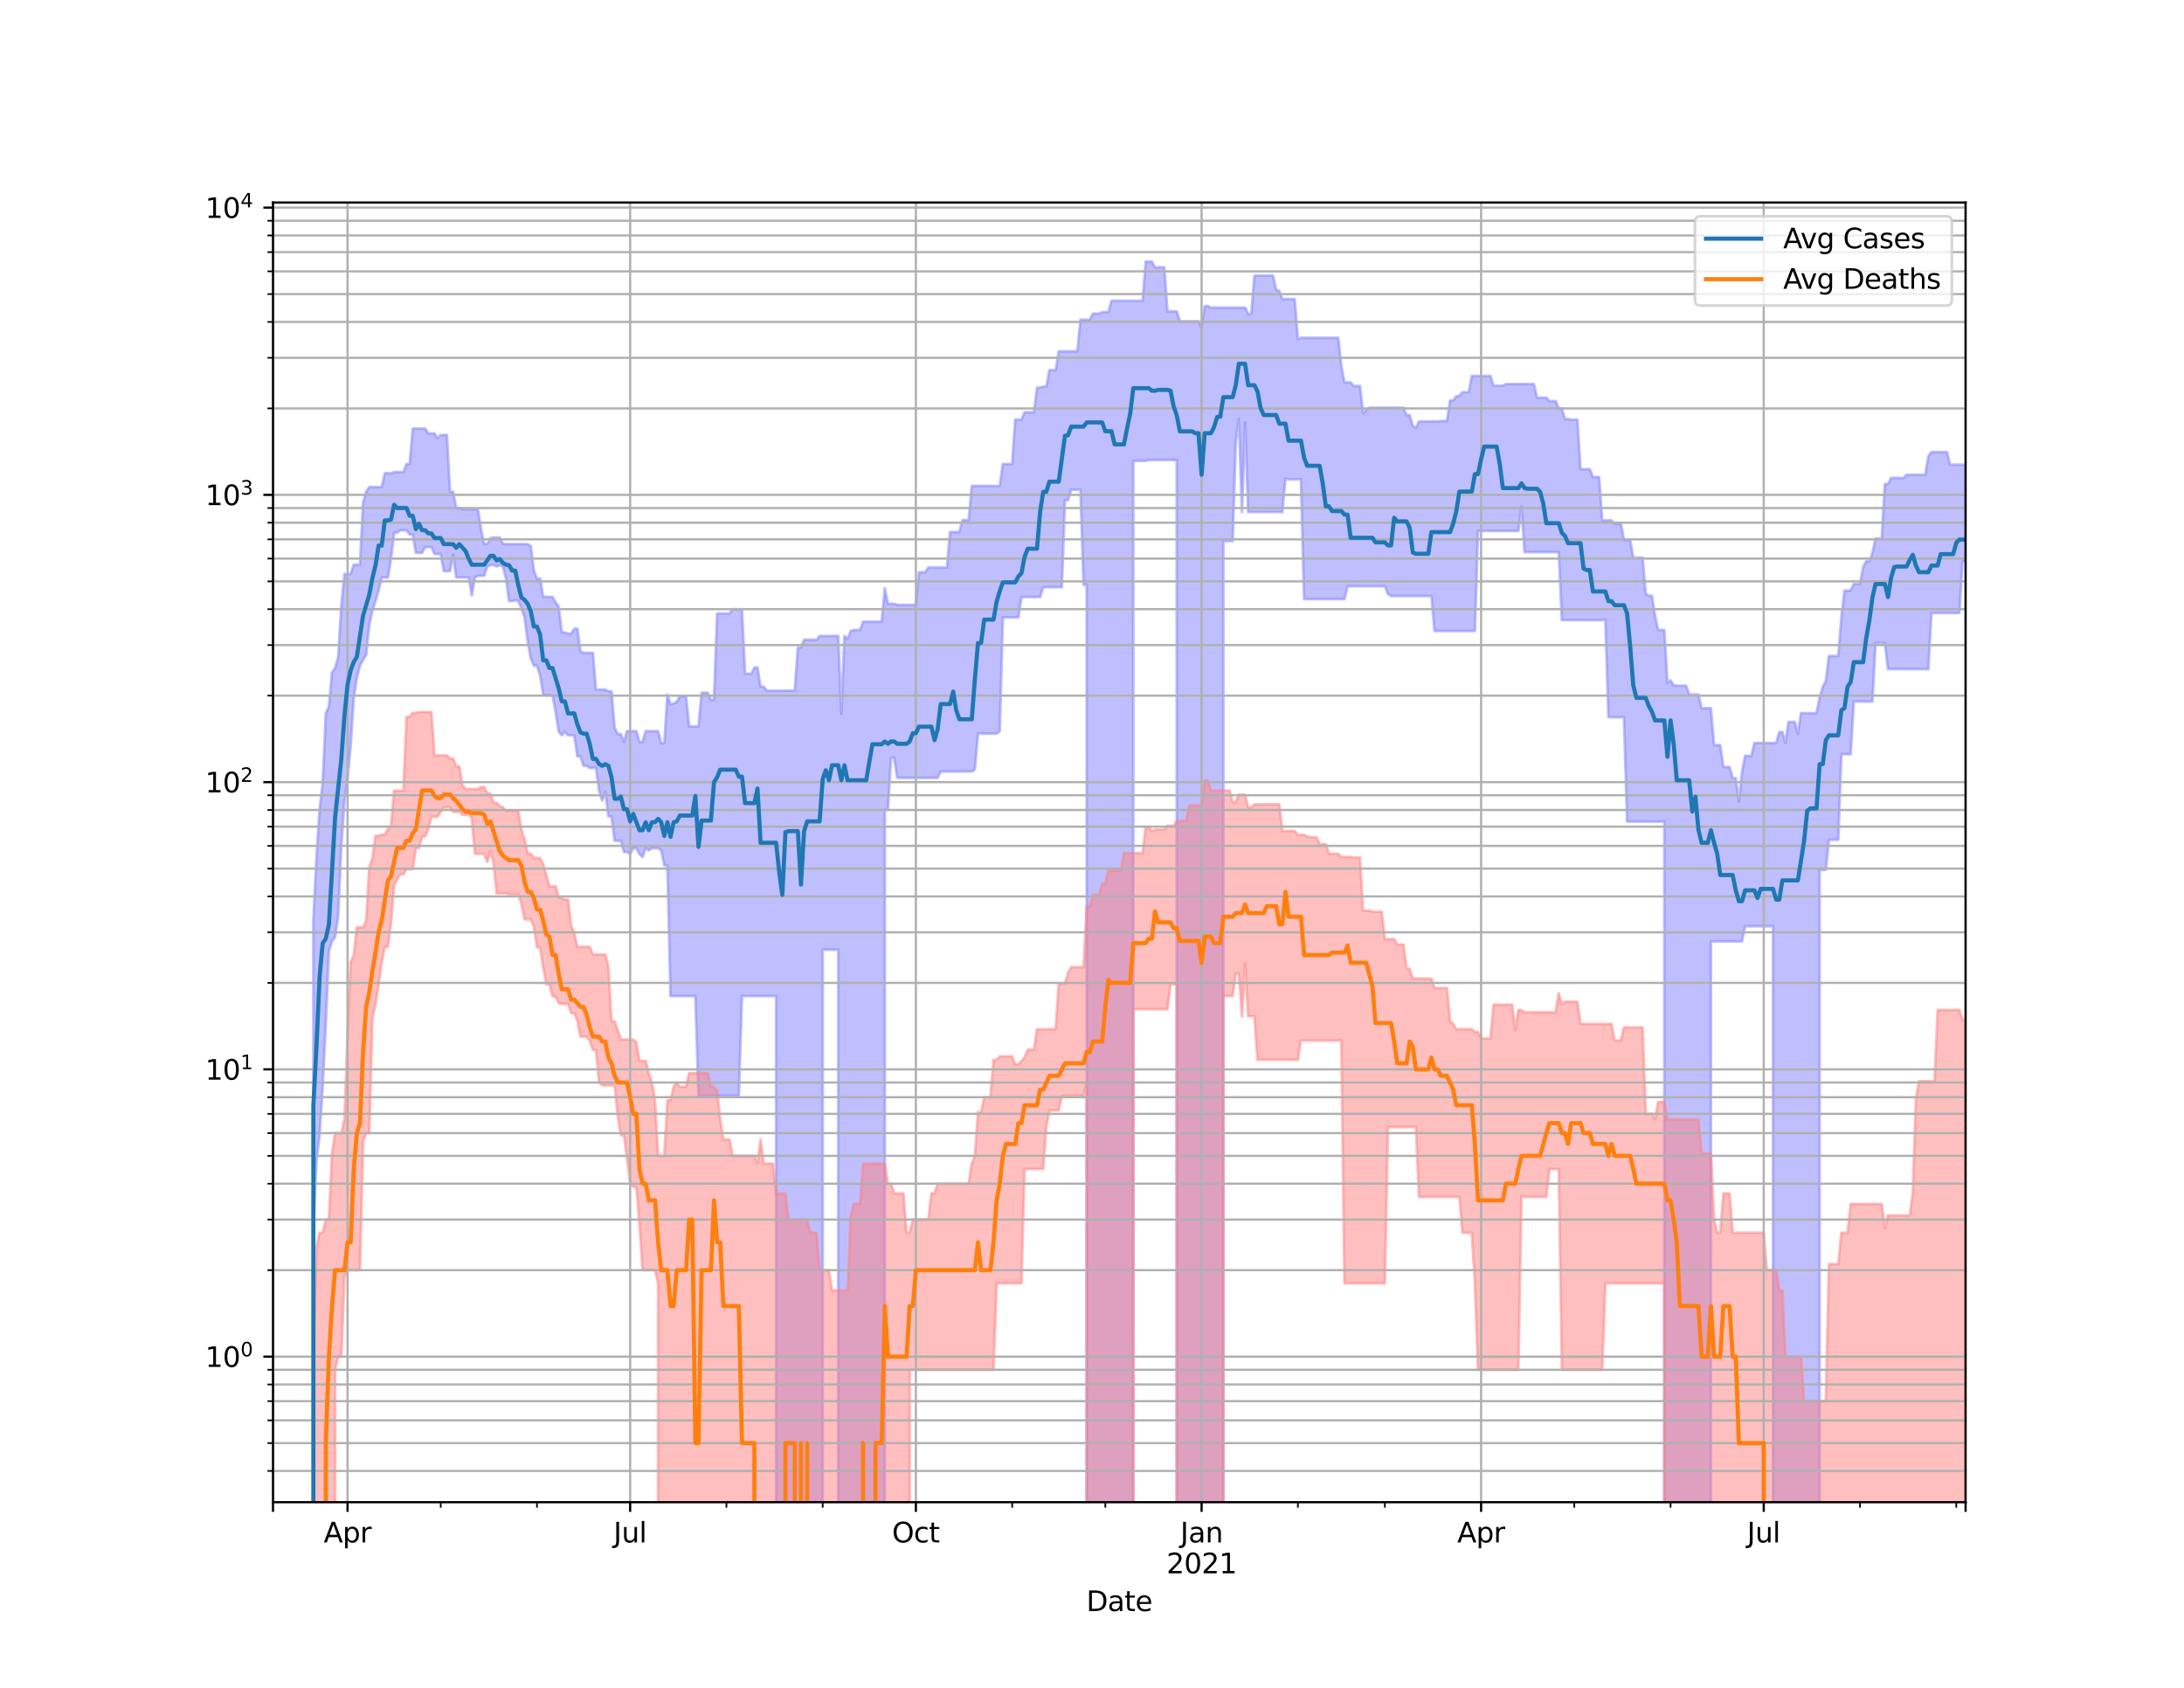 <?xml version="1.0" encoding="utf-8" standalone="no"?>
<!DOCTYPE svg PUBLIC "-//W3C//DTD SVG 1.1//EN"
  "http://www.w3.org/Graphics/SVG/1.1/DTD/svg11.dtd">
<svg height="612pt" version="1.1" viewBox="0 0 792 612" width="792pt" xmlns="http://www.w3.org/2000/svg" xmlns:xlink="http://www.w3.org/1999/xlink">
 <defs>
  <style type="text/css">*{stroke-linecap:butt;stroke-linejoin:round;}</style>
 </defs>
 <g id="figure_1">
  <g id="patch_1">
   <path d="M 0 612 
L 792 612 
L 792 0 
L 0 0 
z
" style="fill:#ffffff;"/>
  </g>
  <g id="axes_1">
   <g id="patch_2">
    <path d="M 99 544.68 
L 712.8 544.68 
L 712.8 73.44 
L 99 73.44 
z
" style="fill:#ffffff;"/>
   </g>
   <g id="PolyCollection_1">
    <path clip-path="url(#p68e2955192)" d="M 99 104647.584 
L 99 104647.584 
L 100.126 104647.584 
L 101.252 104647.584 
L 102.379 104647.584 
L 103.505 104647.584 
L 104.631 104647.584 
L 105.757 104647.584 
L 106.884 104647.584 
L 108.01 104647.584 
L 109.136 104647.584 
L 110.262 104647.584 
L 111.389 104647.584 
L 112.515 104647.584 
L 113.641 333.471 
L 114.767 310.968 
L 115.894 293.407 
L 117.02 283.958 
L 118.146 258.722 
L 119.272 256.209 
L 120.399 243.843 
L 121.525 242.183 
L 122.651 238.265 
L 123.777 219.55 
L 124.903 208.106 
L 126.03 208.106 
L 127.156 208.106 
L 128.282 204.731 
L 129.408 204.731 
L 130.535 204.731 
L 131.661 182.378 
L 132.787 178.269 
L 133.913 176.646 
L 135.04 176.607 
L 136.166 176.607 
L 137.292 176.607 
L 138.418 176.607 
L 139.545 171.608 
L 140.671 171.608 
L 141.797 171.608 
L 142.923 171.177 
L 144.05 171.177 
L 145.176 171.177 
L 146.302 171.177 
L 147.428 168.241 
L 148.554 168.241 
L 149.681 155.412 
L 150.807 155.412 
L 151.933 155.412 
L 153.059 155.412 
L 154.186 155.412 
L 155.312 157.178 
L 156.438 157.178 
L 157.564 157.178 
L 158.691 158.834 
L 159.817 157.72 
L 160.943 157.72 
L 162.069 157.72 
L 163.196 178.335 
L 164.322 178.335 
L 165.448 184.235 
L 166.574 184.235 
L 167.701 184.72 
L 168.827 184.72 
L 169.953 184.72 
L 171.079 184.72 
L 172.206 184.72 
L 173.332 184.72 
L 174.458 191.966 
L 175.584 197.245 
L 176.71 197.245 
L 177.837 195.123 
L 178.963 194.912 
L 180.089 194.912 
L 181.215 194.912 
L 182.342 197.151 
L 183.468 197.272 
L 184.594 197.272 
L 185.72 197.272 
L 186.847 197.272 
L 187.973 197.272 
L 189.099 197.272 
L 190.225 197.272 
L 191.352 197.332 
L 192.478 197.961 
L 193.604 206.92 
L 194.73 209.8 
L 195.857 209.8 
L 196.983 216.391 
L 198.109 216.391 
L 199.235 216.452 
L 200.361 216.452 
L 201.488 218.411 
L 202.614 219.947 
L 203.74 229.329 
L 204.866 229.329 
L 205.993 229.781 
L 207.119 229.781 
L 208.245 227.96 
L 209.371 227.96 
L 210.498 236.188 
L 211.624 236.715 
L 212.75 236.715 
L 213.876 236.715 
L 215.003 236.715 
L 216.129 250.034 
L 217.255 250.034 
L 218.381 250.034 
L 219.508 250.034 
L 220.634 250.685 
L 221.76 250.685 
L 222.886 263.858 
L 224.012 266.168 
L 225.139 266.168 
L 226.265 269.025 
L 227.391 265.103 
L 228.517 265.103 
L 229.644 265.103 
L 230.77 265.103 
L 231.896 269.025 
L 233.022 269.025 
L 234.149 265.103 
L 235.275 265.103 
L 236.401 265.103 
L 237.527 265.103 
L 238.654 265.103 
L 239.78 269.454 
L 240.906 269.454 
L 242.032 251.858 
L 243.159 255.426 
L 244.285 255.064 
L 245.411 254.49 
L 246.537 252.467 
L 247.663 252.467 
L 248.79 252.467 
L 249.916 263.393 
L 251.042 263.393 
L 252.168 263.393 
L 253.295 263.393 
L 254.421 251.19 
L 255.547 251.19 
L 256.673 251.19 
L 257.8 253.735 
L 258.926 253.735 
L 260.052 222.475 
L 261.178 222.475 
L 262.305 222.475 
L 263.431 222.475 
L 264.557 222.475 
L 265.683 220.921 
L 266.81 220.921 
L 267.936 220.921 
L 269.062 220.921 
L 270.188 244.277 
L 271.314 244.277 
L 272.441 244.277 
L 273.567 242.057 
L 274.693 242.057 
L 275.819 248.99 
L 276.946 248.99 
L 278.072 250.467 
L 279.198 250.467 
L 280.324 250.467 
L 281.451 250.467 
L 282.577 250.467 
L 283.703 250.467 
L 284.829 250.401 
L 285.956 250.401 
L 287.082 250.401 
L 288.208 250.401 
L 289.334 234.752 
L 290.461 234.752 
L 291.587 231.981 
L 292.713 231.981 
L 293.839 231.981 
L 294.966 231.981 
L 296.092 231.981 
L 297.218 230.586 
L 298.344 230.586 
L 299.47 230.586 
L 300.597 230.586 
L 301.723 230.586 
L 302.849 230.586 
L 303.975 230.586 
L 305.102 258.853 
L 306.228 230.586 
L 307.354 231.607 
L 308.48 228.854 
L 309.607 228.411 
L 310.733 228.411 
L 311.859 228.411 
L 312.985 225.427 
L 314.112 225.427 
L 315.238 225.427 
L 316.364 225.427 
L 317.49 225.427 
L 318.617 225.427 
L 319.743 225.427 
L 320.869 213.304 
L 321.995 218.917 
L 323.121 218.917 
L 324.248 218.917 
L 325.374 219.341 
L 326.5 219.341 
L 327.626 219.341 
L 328.753 219.341 
L 329.879 219.341 
L 331.005 219.309 
L 332.131 219.309 
L 333.258 207.513 
L 334.384 207.513 
L 335.51 207.513 
L 336.636 205.788 
L 337.763 205.788 
L 338.889 205.788 
L 340.015 205.788 
L 341.141 205.788 
L 342.268 205.788 
L 343.394 205.788 
L 344.52 192.901 
L 345.646 192.901 
L 346.772 192.901 
L 347.899 192.901 
L 349.025 188.598 
L 350.151 188.598 
L 351.277 188.598 
L 352.404 176.197 
L 353.53 176.197 
L 354.656 176.197 
L 355.782 176.197 
L 356.909 176.197 
L 358.035 176.197 
L 359.161 176.197 
L 360.287 176.197 
L 361.414 176.197 
L 362.54 176.197 
L 363.666 168.251 
L 364.792 168.251 
L 365.919 168.251 
L 367.045 168.251 
L 368.171 152.138 
L 369.297 152.138 
L 370.423 152.138 
L 371.55 149.486 
L 372.676 149.486 
L 373.802 149.486 
L 374.928 149.486 
L 376.055 140.564 
L 377.181 140.564 
L 378.307 140.18 
L 379.433 140.18 
L 380.56 134.218 
L 381.686 134.218 
L 382.812 134.218 
L 383.938 127.388 
L 385.065 127.388 
L 386.191 127.388 
L 387.317 127.388 
L 388.443 127.388 
L 389.57 127.388 
L 390.696 127.388 
L 391.822 115.934 
L 392.948 115.934 
L 394.074 115.934 
L 395.201 115.934 
L 396.327 113.713 
L 397.453 113.713 
L 398.579 113.713 
L 399.706 113.161 
L 400.832 113.161 
L 401.958 113.161 
L 403.084 109.054 
L 404.211 109.054 
L 405.337 109.054 
L 406.463 109.054 
L 407.589 109.054 
L 408.716 109.054 
L 409.842 109.054 
L 410.968 109.054 
L 412.094 109.054 
L 413.221 109.054 
L 414.347 109.054 
L 415.473 94.86 
L 416.599 94.86 
L 417.726 94.86 
L 418.852 96.934 
L 419.978 96.934 
L 421.104 96.934 
L 422.23 96.934 
L 423.357 112.925 
L 424.483 112.925 
L 425.609 112.925 
L 426.735 112.925 
L 427.862 116.5 
L 428.988 116.5 
L 430.114 116.5 
L 431.24 116.5 
L 432.367 116.5 
L 433.493 116.5 
L 434.619 116.5 
L 435.745 118.696 
L 436.872 111.002 
L 437.998 111.002 
L 439.124 111.556 
L 440.25 111.556 
L 441.377 111.556 
L 442.503 111.556 
L 443.629 111.556 
L 444.755 111.556 
L 445.881 111.556 
L 447.008 111.556 
L 448.134 111.556 
L 449.26 111.556 
L 450.386 111.556 
L 451.513 111.556 
L 452.639 113.799 
L 453.765 113.799 
L 454.891 99.933 
L 456.018 99.933 
L 457.144 99.933 
L 458.27 99.933 
L 459.396 99.933 
L 460.523 99.933 
L 461.649 99.933 
L 462.775 105.05 
L 463.901 105.471 
L 465.028 108.447 
L 466.154 108.447 
L 467.28 108.447 
L 468.406 108.447 
L 469.532 108.447 
L 470.659 122.982 
L 471.785 122.486 
L 472.911 122.486 
L 474.037 122.486 
L 475.164 122.486 
L 476.29 122.486 
L 477.416 122.486 
L 478.542 122.486 
L 479.669 122.486 
L 480.795 122.486 
L 481.921 122.486 
L 483.047 122.486 
L 484.174 122.486 
L 485.3 122.486 
L 486.426 132.802 
L 487.552 138.669 
L 488.679 138.669 
L 489.805 138.669 
L 490.931 139.972 
L 492.057 139.972 
L 493.183 139.972 
L 494.31 149.873 
L 495.436 148.764 
L 496.562 147.837 
L 497.688 147.837 
L 498.815 147.837 
L 499.941 147.837 
L 501.067 147.837 
L 502.193 147.837 
L 503.32 147.837 
L 504.446 147.837 
L 505.572 147.837 
L 506.698 147.837 
L 507.825 147.837 
L 508.951 147.837 
L 510.077 150.546 
L 511.203 150.546 
L 512.33 154.418 
L 513.456 155.182 
L 514.582 152.808 
L 515.708 152.808 
L 516.834 152.808 
L 517.961 152.808 
L 519.087 152.808 
L 520.213 152.808 
L 521.339 152.808 
L 522.466 152.643 
L 523.592 152.643 
L 524.718 152.643 
L 525.844 145.245 
L 526.971 145.245 
L 528.097 143.679 
L 529.223 143.489 
L 530.349 142.208 
L 531.476 142.208 
L 532.602 142.208 
L 533.728 136.336 
L 534.854 136.336 
L 535.981 136.336 
L 537.107 136.336 
L 538.233 136.336 
L 539.359 136.336 
L 540.486 136.336 
L 541.612 139.851 
L 542.738 139.851 
L 543.864 139.851 
L 544.99 139.851 
L 546.117 139.25 
L 547.243 139.25 
L 548.369 139.25 
L 549.495 139.25 
L 550.622 139.25 
L 551.748 139.25 
L 552.874 139.25 
L 554 139.25 
L 555.127 139.25 
L 556.253 139.25 
L 557.379 144.199 
L 558.505 144.199 
L 559.632 144.199 
L 560.758 144.199 
L 561.884 145.449 
L 563.01 145.449 
L 564.137 145.449 
L 565.263 148.094 
L 566.389 148.094 
L 567.515 151.967 
L 568.641 151.967 
L 569.768 152.175 
L 570.894 152.175 
L 572.02 152.175 
L 573.146 170.126 
L 574.273 170.126 
L 575.399 170.126 
L 576.525 170.126 
L 577.651 172.952 
L 578.778 172.952 
L 579.904 172.952 
L 581.03 188.709 
L 582.156 188.709 
L 583.283 188.709 
L 584.409 188.709 
L 585.535 189.976 
L 586.661 189.976 
L 587.788 189.976 
L 588.914 195.813 
L 590.04 195.813 
L 591.166 195.813 
L 592.292 202.193 
L 593.419 202.193 
L 594.545 202.193 
L 595.671 202.193 
L 596.797 215.318 
L 597.924 216.013 
L 599.05 216.013 
L 600.176 223.243 
L 601.302 228.425 
L 602.429 228.425 
L 603.555 228.425 
L 604.681 247.642 
L 605.807 246.672 
L 606.934 248.509 
L 608.06 248.634 
L 609.186 248.634 
L 610.312 248.634 
L 611.439 248.634 
L 612.565 251.813 
L 613.691 251.813 
L 614.817 251.813 
L 615.943 251.813 
L 617.07 256.806 
L 618.196 256.806 
L 619.322 256.806 
L 620.448 256.806 
L 621.575 270.154 
L 622.701 270.154 
L 623.827 270.154 
L 624.953 278.106 
L 626.08 278.106 
L 627.206 278.106 
L 628.332 282.17 
L 629.458 282.17 
L 630.585 290.734 
L 631.711 280.072 
L 632.837 274.084 
L 633.963 274.084 
L 635.09 274.084 
L 636.216 269.421 
L 637.342 269.421 
L 638.468 269.421 
L 639.594 269.421 
L 640.721 269.421 
L 641.847 269.421 
L 642.973 269.421 
L 644.099 269.421 
L 645.226 265.435 
L 646.352 265.435 
L 647.478 269.421 
L 648.604 261.772 
L 649.731 261.772 
L 650.857 261.772 
L 651.983 266.075 
L 653.109 258.592 
L 654.236 258.592 
L 655.362 258.592 
L 656.488 258.592 
L 657.614 258.592 
L 658.741 258.592 
L 659.867 252.993 
L 660.993 249.096 
L 662.119 246.913 
L 663.246 237.852 
L 664.372 237.852 
L 665.498 237.852 
L 666.624 237.852 
L 667.75 223.83 
L 668.877 214.144 
L 670.003 214.144 
L 671.129 214.144 
L 672.255 211.698 
L 673.382 211.698 
L 674.508 211.698 
L 675.634 205.699 
L 676.76 203.498 
L 677.887 203.498 
L 679.013 200.519 
L 680.139 195.257 
L 681.265 195.257 
L 682.392 195.257 
L 683.518 175.508 
L 684.644 175.508 
L 685.77 173.286 
L 686.897 173.286 
L 688.023 173.286 
L 689.149 173.286 
L 690.275 173.286 
L 691.401 172.14 
L 692.528 172.14 
L 693.654 172.14 
L 694.78 172.14 
L 695.906 172.14 
L 697.033 172.14 
L 698.159 172.14 
L 699.285 165.464 
L 700.411 163.926 
L 701.538 163.926 
L 702.664 163.926 
L 703.79 163.926 
L 704.916 163.926 
L 706.043 163.926 
L 707.169 168.485 
L 708.295 168.485 
L 709.421 168.485 
L 710.548 168.485 
L 711.674 168.485 
L 712.8 168.485 
L 712.8 203.621 
L 712.8 203.621 
L 711.674 203.621 
L 710.548 222.276 
L 709.421 222.276 
L 708.295 222.276 
L 707.169 222.276 
L 706.043 222.276 
L 704.916 222.276 
L 703.79 222.276 
L 702.664 222.276 
L 701.538 222.276 
L 700.411 222.276 
L 699.285 242.602 
L 698.159 242.602 
L 697.033 242.602 
L 695.906 242.602 
L 694.78 242.602 
L 693.654 242.602 
L 692.528 242.602 
L 691.401 242.602 
L 690.275 242.602 
L 689.149 242.602 
L 688.023 242.602 
L 686.897 242.602 
L 685.77 242.602 
L 684.644 242.602 
L 683.518 233.137 
L 682.392 233.137 
L 681.265 233.137 
L 680.139 233.137 
L 679.013 254.371 
L 677.887 254.371 
L 676.76 254.371 
L 675.634 254.371 
L 674.508 254.371 
L 673.382 254.371 
L 672.255 254.371 
L 671.129 273.465 
L 670.003 273.465 
L 668.877 273.465 
L 667.75 273.465 
L 666.624 304.494 
L 665.498 304.494 
L 664.372 304.494 
L 663.246 304.494 
L 662.119 315.403 
L 660.993 315.403 
L 659.867 315.403 
L 658.741 104647.584 
L 657.614 104647.584 
L 656.488 104647.584 
L 655.362 104647.584 
L 654.236 104647.584 
L 653.109 104647.584 
L 651.983 104647.584 
L 650.857 104647.584 
L 649.731 104647.584 
L 648.604 104647.584 
L 647.478 104647.584 
L 646.352 104647.584 
L 645.226 104647.584 
L 644.099 104647.584 
L 642.973 335.848 
L 641.847 335.848 
L 640.721 335.848 
L 639.594 335.848 
L 638.468 335.848 
L 637.342 335.848 
L 636.216 335.848 
L 635.09 335.848 
L 633.963 335.848 
L 632.837 335.848 
L 631.711 341.338 
L 630.585 341.338 
L 629.458 341.338 
L 628.332 341.338 
L 627.206 341.338 
L 626.08 341.338 
L 624.953 341.338 
L 623.827 341.338 
L 622.701 341.338 
L 621.575 341.338 
L 620.448 341.338 
L 619.322 104647.584 
L 618.196 104647.584 
L 617.07 104647.584 
L 615.943 104647.584 
L 614.817 104647.584 
L 613.691 104647.584 
L 612.565 104647.584 
L 611.439 104647.584 
L 610.312 104647.584 
L 609.186 104647.584 
L 608.06 104647.584 
L 606.934 104647.584 
L 605.807 104647.584 
L 604.681 104647.584 
L 603.555 297.892 
L 602.429 297.892 
L 601.302 297.892 
L 600.176 297.892 
L 599.05 297.892 
L 597.924 297.892 
L 596.797 297.892 
L 595.671 297.892 
L 594.545 297.892 
L 593.419 297.892 
L 592.292 297.892 
L 591.166 297.892 
L 590.04 297.892 
L 588.914 260.047 
L 587.788 260.047 
L 586.661 260.047 
L 585.535 260.047 
L 584.409 260.047 
L 583.283 260.047 
L 582.156 224.646 
L 581.03 224.868 
L 579.904 224.868 
L 578.778 224.868 
L 577.651 224.868 
L 576.525 224.868 
L 575.399 224.868 
L 574.273 224.868 
L 573.146 224.868 
L 572.02 224.868 
L 570.894 224.868 
L 569.768 224.868 
L 568.641 224.868 
L 567.515 224.868 
L 566.389 224.868 
L 565.263 200.21 
L 564.137 200.21 
L 563.01 200.21 
L 561.884 200.21 
L 560.758 200.21 
L 559.632 200.21 
L 558.505 200.21 
L 557.379 200.21 
L 556.253 200.21 
L 555.127 200.21 
L 554 200.21 
L 552.874 200.21 
L 551.748 183.665 
L 550.622 192.524 
L 549.495 192.524 
L 548.369 192.524 
L 547.243 192.524 
L 546.117 192.524 
L 544.99 192.524 
L 543.864 192.524 
L 542.738 192.524 
L 541.612 192.524 
L 540.486 192.524 
L 539.359 192.524 
L 538.233 192.524 
L 537.107 192.524 
L 535.981 192.524 
L 534.854 228.814 
L 533.728 228.814 
L 532.602 228.814 
L 531.476 228.814 
L 530.349 228.814 
L 529.223 228.814 
L 528.097 228.814 
L 526.971 228.814 
L 525.844 228.814 
L 524.718 228.814 
L 523.592 228.814 
L 522.466 228.814 
L 521.339 228.814 
L 520.213 228.814 
L 519.087 216.105 
L 517.961 216.105 
L 516.834 216.105 
L 515.708 216.105 
L 514.582 216.105 
L 513.456 216.105 
L 512.33 216.105 
L 511.203 216.105 
L 510.077 216.105 
L 508.951 216.105 
L 507.825 216.105 
L 506.698 216.105 
L 505.572 216.105 
L 504.446 216.105 
L 503.32 215.378 
L 502.193 212.583 
L 501.067 212.583 
L 499.941 212.583 
L 498.815 212.583 
L 497.688 212.583 
L 496.562 212.583 
L 495.436 212.583 
L 494.31 212.583 
L 493.183 212.583 
L 492.057 212.583 
L 490.931 212.583 
L 489.805 212.583 
L 488.679 212.583 
L 487.552 217.217 
L 486.426 217.217 
L 485.3 217.217 
L 484.174 217.217 
L 483.047 217.217 
L 481.921 217.217 
L 480.795 217.217 
L 479.669 217.217 
L 478.542 217.217 
L 477.416 217.217 
L 476.29 217.217 
L 475.164 217.217 
L 474.037 217.217 
L 472.911 217.217 
L 471.785 173.823 
L 470.659 173.823 
L 469.532 173.823 
L 468.406 173.823 
L 467.28 173.823 
L 466.154 173.5 
L 465.028 185.676 
L 463.901 185.676 
L 462.775 185.676 
L 461.649 185.676 
L 460.523 185.676 
L 459.396 185.676 
L 458.27 185.676 
L 457.144 185.676 
L 456.018 185.676 
L 454.891 185.676 
L 453.765 185.676 
L 452.639 185.676 
L 451.513 153.179 
L 450.386 185.676 
L 449.26 151.844 
L 448.134 160.309 
L 447.008 196.204 
L 445.881 196.204 
L 444.755 196.204 
L 443.629 196.204 
L 442.503 104647.584 
L 441.377 104647.584 
L 440.25 104647.584 
L 439.124 104647.584 
L 437.998 104647.584 
L 436.872 104647.584 
L 435.745 104647.584 
L 434.619 104647.584 
L 433.493 104647.584 
L 432.367 104647.584 
L 431.24 104647.584 
L 430.114 104647.584 
L 428.988 104647.584 
L 427.862 104647.584 
L 426.735 166.778 
L 425.609 166.778 
L 424.483 166.778 
L 423.357 166.778 
L 422.23 166.778 
L 421.104 166.778 
L 419.978 166.778 
L 418.852 166.778 
L 417.726 166.778 
L 416.599 166.778 
L 415.473 167.118 
L 414.347 167.118 
L 413.221 167.118 
L 412.094 167.118 
L 410.968 167.118 
L 409.842 104647.584 
L 408.716 104647.584 
L 407.589 104647.584 
L 406.463 104647.584 
L 405.337 104647.584 
L 404.211 104647.584 
L 403.084 104647.584 
L 401.958 104647.584 
L 400.832 104647.584 
L 399.706 104647.584 
L 398.579 104647.584 
L 397.453 104647.584 
L 396.327 104647.584 
L 395.201 104647.584 
L 394.074 212.078 
L 392.948 212.078 
L 391.822 177.569 
L 390.696 177.569 
L 389.57 177.569 
L 388.443 177.569 
L 387.317 181.356 
L 386.191 181.356 
L 385.065 212.923 
L 383.938 212.923 
L 382.812 212.923 
L 381.686 212.923 
L 380.56 212.923 
L 379.433 212.923 
L 378.307 212.923 
L 377.181 216.473 
L 376.055 216.473 
L 374.928 216.473 
L 373.802 216.473 
L 372.676 216.473 
L 371.55 216.473 
L 370.423 216.473 
L 369.297 223.878 
L 368.171 223.878 
L 367.045 223.878 
L 365.919 223.878 
L 364.792 223.878 
L 363.666 223.878 
L 362.54 265.163 
L 361.414 265.983 
L 360.287 265.983 
L 359.161 265.983 
L 358.035 265.983 
L 356.909 265.983 
L 355.782 265.983 
L 354.656 265.983 
L 353.53 278.996 
L 352.404 279.738 
L 351.277 279.738 
L 350.151 279.738 
L 349.025 279.738 
L 347.899 279.738 
L 346.772 279.738 
L 345.646 279.738 
L 344.52 279.738 
L 343.394 279.738 
L 342.268 279.738 
L 341.141 279.738 
L 340.015 282.039 
L 338.889 282.039 
L 337.763 282.039 
L 336.636 282.039 
L 335.51 282.039 
L 334.384 282.039 
L 333.258 282.039 
L 332.131 282.039 
L 331.005 282.039 
L 329.879 282.039 
L 328.753 282.039 
L 327.626 282.039 
L 326.5 282.039 
L 325.374 282.039 
L 324.248 274.786 
L 323.121 274.786 
L 321.995 293.632 
L 320.869 293.632 
L 319.743 104647.584 
L 318.617 104647.584 
L 317.49 104647.584 
L 316.364 104647.584 
L 315.238 104647.584 
L 314.112 104647.584 
L 312.985 104647.584 
L 311.859 104647.584 
L 310.733 104647.584 
L 309.607 104647.584 
L 308.48 104647.584 
L 307.354 104647.584 
L 306.228 104647.584 
L 305.102 104647.584 
L 303.975 344.355 
L 302.849 344.355 
L 301.723 344.355 
L 300.597 344.355 
L 299.47 344.355 
L 298.344 344.355 
L 297.218 104647.584 
L 296.092 104647.584 
L 294.966 104647.584 
L 293.839 104647.584 
L 292.713 104647.584 
L 291.587 104647.584 
L 290.461 104647.584 
L 289.334 104647.584 
L 288.208 104647.584 
L 287.082 104647.584 
L 285.956 104647.584 
L 284.829 104647.584 
L 283.703 104647.584 
L 282.577 104647.584 
L 281.451 361.162 
L 280.324 361.162 
L 279.198 361.162 
L 278.072 361.162 
L 276.946 361.162 
L 275.819 361.162 
L 274.693 361.162 
L 273.567 361.162 
L 272.441 361.162 
L 271.314 361.162 
L 270.188 361.162 
L 269.062 361.162 
L 267.936 397.282 
L 266.81 397.282 
L 265.683 397.282 
L 264.557 397.282 
L 263.431 397.282 
L 262.305 397.282 
L 261.178 397.282 
L 260.052 397.282 
L 258.926 397.282 
L 257.8 397.282 
L 256.673 397.282 
L 255.547 397.282 
L 254.421 397.282 
L 253.295 397.282 
L 252.168 361.162 
L 251.042 361.162 
L 249.916 361.162 
L 248.79 361.162 
L 247.663 361.162 
L 246.537 361.162 
L 245.411 361.162 
L 244.285 361.162 
L 243.159 361.162 
L 242.032 313.788 
L 240.906 313.788 
L 239.78 308.313 
L 238.654 307.538 
L 237.527 307.538 
L 236.401 307.538 
L 235.275 308.313 
L 234.149 307.538 
L 233.022 310.72 
L 231.896 309.661 
L 230.77 307.538 
L 229.644 307.538 
L 228.517 309.661 
L 227.391 308.942 
L 226.265 308.942 
L 225.139 304.855 
L 224.012 304.855 
L 222.886 304.855 
L 221.76 296.009 
L 220.634 296.009 
L 219.508 287.072 
L 218.381 290.26 
L 217.255 286.732 
L 216.129 278.468 
L 215.003 278.468 
L 213.876 278.468 
L 212.75 277.668 
L 211.624 277.668 
L 210.498 274.231 
L 209.371 274.231 
L 208.245 266.6 
L 207.119 266.6 
L 205.993 266.6 
L 204.866 265.314 
L 203.74 266.6 
L 202.614 265.314 
L 201.488 257.997 
L 200.361 252.105 
L 199.235 252.105 
L 198.109 252.105 
L 196.983 251.835 
L 195.857 244.869 
L 194.73 241.376 
L 193.604 241.376 
L 192.478 238.682 
L 191.352 232.46 
L 190.225 223.782 
L 189.099 220.582 
L 187.973 217.879 
L 186.847 217.689 
L 185.72 217.932 
L 184.594 217.932 
L 183.468 209.632 
L 182.342 205.393 
L 181.215 204.882 
L 180.089 205.393 
L 178.963 204.882 
L 177.837 204.882 
L 176.71 205.393 
L 175.584 208.767 
L 174.458 208.767 
L 173.332 208.767 
L 172.206 209.351 
L 171.079 215.872 
L 169.953 209.351 
L 168.827 209.351 
L 167.701 209.351 
L 166.574 209.351 
L 165.448 209.351 
L 164.322 201.048 
L 163.196 207.078 
L 162.069 207.078 
L 160.943 207.078 
L 159.817 200.888 
L 158.691 200.888 
L 157.564 200.888 
L 156.438 198.372 
L 155.312 198.372 
L 154.186 198.372 
L 153.059 200.432 
L 151.933 200.432 
L 150.807 200.432 
L 149.681 193.817 
L 148.554 193.817 
L 147.428 192.29 
L 146.302 192.29 
L 145.176 192.29 
L 144.05 193.096 
L 142.923 193.096 
L 141.797 202.568 
L 140.671 209.421 
L 139.545 209.421 
L 138.418 209.421 
L 137.292 214.076 
L 136.166 218.038 
L 135.04 221.433 
L 133.913 226.566 
L 132.787 237.377 
L 131.661 239.341 
L 130.535 241.322 
L 129.408 245.919 
L 128.282 253.062 
L 127.156 270.457 
L 126.03 282.522 
L 124.903 290.681 
L 123.777 306.551 
L 122.651 331.865 
L 121.525 339.745 
L 120.399 341.338 
L 119.272 344.878 
L 118.146 371.256 
L 117.02 394.05 
L 115.894 411.617 
L 114.767 420.951 
L 113.641 445.332 
L 112.515 104647.584 
L 111.389 104647.584 
L 110.262 104647.584 
L 109.136 104647.584 
L 108.01 104647.584 
L 106.884 104647.584 
L 105.757 104647.584 
L 104.631 104647.584 
L 103.505 104647.584 
L 102.379 104647.584 
L 101.252 104647.584 
L 100.126 104647.584 
L 99 104647.584 
z
" style="fill:#8080ff;fill-opacity:0.5;stroke:#8080ff;stroke-opacity:0.5;"/>
   </g>
   <g id="PolyCollection_2">
    <path clip-path="url(#p68e2955192)" d="M 99 104647.584 
L 99 104647.584 
L 100.126 104647.584 
L 101.252 104647.584 
L 102.379 104647.584 
L 103.505 104647.584 
L 104.631 104647.584 
L 105.757 104647.584 
L 106.884 104647.584 
L 108.01 104647.584 
L 109.136 104647.584 
L 110.262 104647.584 
L 111.389 104647.584 
L 112.515 104647.584 
L 113.641 491.906 
L 114.767 452.305 
L 115.894 446.977 
L 117.02 446.977 
L 118.146 442.211 
L 119.272 442.211 
L 120.399 418.209 
L 121.525 410.857 
L 122.651 410.857 
L 123.777 410.857 
L 124.903 405.866 
L 126.03 374.85 
L 127.156 348.718 
L 128.282 346.484 
L 129.408 336.281 
L 130.535 336.281 
L 131.661 336.281 
L 132.787 333.744 
L 133.913 314.499 
L 135.04 311.384 
L 136.166 303.081 
L 137.292 303.081 
L 138.418 302.665 
L 139.545 302.665 
L 140.671 300.577 
L 141.797 299.471 
L 142.923 286.683 
L 144.05 286.683 
L 145.176 286.683 
L 146.302 286.683 
L 147.428 259.913 
L 148.554 259.913 
L 149.681 258.488 
L 150.807 258.488 
L 151.933 258.178 
L 153.059 258.178 
L 154.186 258.178 
L 155.312 258.178 
L 156.438 258.178 
L 157.564 273.937 
L 158.691 273.937 
L 159.817 273.937 
L 160.943 273.937 
L 162.069 273.937 
L 163.196 275.084 
L 164.322 275.084 
L 165.448 277.906 
L 166.574 277.906 
L 167.701 284.647 
L 168.827 286.106 
L 169.953 286.106 
L 171.079 286.106 
L 172.206 286.106 
L 173.332 286.106 
L 174.458 285.394 
L 175.584 285.394 
L 176.71 287.712 
L 177.837 287.712 
L 178.963 291.106 
L 180.089 291.106 
L 181.215 292.296 
L 182.342 292.627 
L 183.468 293.972 
L 184.594 293.972 
L 185.72 293.972 
L 186.847 293.972 
L 187.973 293.972 
L 189.099 300.973 
L 190.225 304.28 
L 191.352 309.5 
L 192.478 309.5 
L 193.604 311.134 
L 194.73 311.134 
L 195.857 311.134 
L 196.983 313.349 
L 198.109 317.269 
L 199.235 321.352 
L 200.361 321.352 
L 201.488 321.352 
L 202.614 325.497 
L 203.74 325.497 
L 204.866 326.188 
L 205.993 326.188 
L 207.119 335.562 
L 208.245 338.358 
L 209.371 343.327 
L 210.498 343.327 
L 211.624 343.327 
L 212.75 343.327 
L 213.876 343.327 
L 215.003 346.122 
L 216.129 346.122 
L 217.255 346.122 
L 218.381 346.122 
L 219.508 346.122 
L 220.634 350.668 
L 221.76 370.323 
L 222.886 370.323 
L 224.012 373.51 
L 225.139 376.939 
L 226.265 376.939 
L 227.391 376.939 
L 228.517 376.939 
L 229.644 376.939 
L 230.77 378.02 
L 231.896 384.69 
L 233.022 384.69 
L 234.149 384.69 
L 235.275 389.128 
L 236.401 392.516 
L 237.527 398.989 
L 238.654 419.104 
L 239.78 419.104 
L 240.906 419.104 
L 242.032 398.989 
L 243.159 398.989 
L 244.285 394.05 
L 245.411 392.516 
L 246.537 394.05 
L 247.663 394.05 
L 248.79 394.05 
L 249.916 389.128 
L 251.042 389.128 
L 252.168 389.128 
L 253.295 389.128 
L 254.421 389.128 
L 255.547 389.128 
L 256.673 389.128 
L 257.8 394.05 
L 258.926 394.05 
L 260.052 395.637 
L 261.178 405.866 
L 262.305 413.177 
L 263.431 413.177 
L 264.557 413.177 
L 265.683 419.104 
L 266.81 419.104 
L 267.936 419.104 
L 269.062 419.104 
L 270.188 419.104 
L 271.314 419.104 
L 272.441 419.104 
L 273.567 419.104 
L 274.693 421.903 
L 275.819 413.177 
L 276.946 421.903 
L 278.072 421.903 
L 279.198 421.903 
L 280.324 421.903 
L 281.451 432.725 
L 282.577 432.725 
L 283.703 432.725 
L 284.829 432.725 
L 285.956 442.211 
L 287.082 442.211 
L 288.208 442.211 
L 289.334 442.211 
L 290.461 442.211 
L 291.587 442.211 
L 292.713 442.211 
L 293.839 446.977 
L 294.966 446.977 
L 296.092 446.977 
L 297.218 460.552 
L 298.344 460.552 
L 299.47 460.552 
L 300.597 460.552 
L 301.723 467.903 
L 302.849 467.903 
L 303.975 467.903 
L 305.102 467.903 
L 306.228 467.903 
L 307.354 467.903 
L 308.48 440.728 
L 309.607 436.549 
L 310.733 436.549 
L 311.859 436.549 
L 312.985 421.903 
L 314.112 421.903 
L 315.238 421.903 
L 316.364 421.903 
L 317.49 421.903 
L 318.617 421.903 
L 319.743 421.903 
L 320.869 421.903 
L 321.995 429.198 
L 323.121 429.198 
L 324.248 432.725 
L 325.374 432.725 
L 326.5 432.725 
L 327.626 432.725 
L 328.753 446.977 
L 329.879 446.977 
L 331.005 442.211 
L 332.131 442.211 
L 333.258 442.211 
L 334.384 442.211 
L 335.51 442.211 
L 336.636 442.211 
L 337.763 432.725 
L 338.889 432.725 
L 340.015 429.198 
L 341.141 429.198 
L 342.268 429.198 
L 343.394 429.198 
L 344.52 429.198 
L 345.646 429.198 
L 346.772 429.198 
L 347.899 429.198 
L 349.025 429.198 
L 350.151 429.198 
L 351.277 429.198 
L 352.404 421.903 
L 353.53 419.104 
L 354.656 403.243 
L 355.782 403.243 
L 356.909 397.844 
L 358.035 397.844 
L 359.161 397.844 
L 360.287 384.269 
L 361.414 384.269 
L 362.54 383.03 
L 363.666 383.03 
L 364.792 383.03 
L 365.919 383.03 
L 367.045 383.03 
L 368.171 385.976 
L 369.297 385.976 
L 370.423 384.69 
L 371.55 383.439 
L 372.676 380.648 
L 373.802 380.648 
L 374.928 380.648 
L 376.055 373.181 
L 377.181 373.181 
L 378.307 373.181 
L 379.433 373.181 
L 380.56 373.181 
L 381.686 373.181 
L 382.812 373.181 
L 383.938 356.623 
L 385.065 356.623 
L 386.191 356.623 
L 387.317 352.706 
L 388.443 350.668 
L 389.57 350.668 
L 390.696 350.668 
L 391.822 350.668 
L 392.948 350.668 
L 394.074 328.569 
L 395.201 328.569 
L 396.327 324.369 
L 397.453 324.369 
L 398.579 324.369 
L 399.706 320.322 
L 400.832 320.322 
L 401.958 315.678 
L 403.084 315.678 
L 404.211 315.678 
L 405.337 315.678 
L 406.463 315.678 
L 407.589 309.34 
L 408.716 309.34 
L 409.842 309.34 
L 410.968 309.34 
L 412.094 309.34 
L 413.221 309.34 
L 414.347 309.34 
L 415.473 299.793 
L 416.599 299.793 
L 417.726 301.374 
L 418.852 300.775 
L 419.978 300.775 
L 421.104 300.775 
L 422.23 300.775 
L 423.357 299.407 
L 424.483 299.407 
L 425.609 299.407 
L 426.735 297.707 
L 427.862 297.707 
L 428.988 297.707 
L 430.114 297.707 
L 431.24 292.023 
L 432.367 292.023 
L 433.493 292.023 
L 434.619 292.023 
L 435.745 292.023 
L 436.872 283.01 
L 437.998 283.01 
L 439.124 286.635 
L 440.25 286.635 
L 441.377 286.635 
L 442.503 286.635 
L 443.629 286.635 
L 444.755 286.635 
L 445.881 286.635 
L 447.008 290.893 
L 448.134 290.893 
L 449.26 288.11 
L 450.386 288.11 
L 451.513 288.11 
L 452.639 292.793 
L 453.765 292.793 
L 454.891 291.643 
L 456.018 291.643 
L 457.144 291.643 
L 458.27 291.643 
L 459.396 291.643 
L 460.523 291.643 
L 461.649 291.643 
L 462.775 291.643 
L 463.901 291.643 
L 465.028 301.307 
L 466.154 301.307 
L 467.28 301.307 
L 468.406 301.307 
L 469.532 301.307 
L 470.659 302.734 
L 471.785 302.734 
L 472.911 302.734 
L 474.037 303.36 
L 475.164 303.571 
L 476.29 303.571 
L 477.416 303.571 
L 478.542 306.102 
L 479.669 306.102 
L 480.795 306.102 
L 481.921 309.581 
L 483.047 309.581 
L 484.174 309.581 
L 485.3 309.581 
L 486.426 310.72 
L 487.552 310.72 
L 488.679 310.72 
L 489.805 310.72 
L 490.931 310.968 
L 492.057 310.968 
L 493.183 310.968 
L 494.31 330.187 
L 495.436 330.187 
L 496.562 330.187 
L 497.688 330.569 
L 498.815 330.569 
L 499.941 330.569 
L 501.067 330.569 
L 502.193 340.535 
L 503.32 340.535 
L 504.446 340.535 
L 505.572 340.535 
L 506.698 342.488 
L 507.825 342.488 
L 508.951 342.488 
L 510.077 351.27 
L 511.203 351.27 
L 512.33 354.84 
L 513.456 354.84 
L 514.582 354.84 
L 515.708 354.84 
L 516.834 354.84 
L 517.961 354.84 
L 519.087 354.84 
L 520.213 358.243 
L 521.339 358.243 
L 522.466 358.243 
L 523.592 358.243 
L 524.718 358.243 
L 525.844 370.323 
L 526.971 371.256 
L 528.097 373.181 
L 529.223 373.181 
L 530.349 373.181 
L 531.476 373.181 
L 532.602 373.181 
L 533.728 373.181 
L 534.854 374.175 
L 535.981 374.175 
L 537.107 376.584 
L 538.233 376.584 
L 539.359 376.584 
L 540.486 376.584 
L 541.612 364.283 
L 542.738 364.283 
L 543.864 364.283 
L 544.99 364.283 
L 546.117 364.283 
L 547.243 364.283 
L 548.369 364.283 
L 549.495 373.51 
L 550.622 366.208 
L 551.748 366.208 
L 552.874 367.059 
L 554 367.059 
L 555.127 367.059 
L 556.253 367.059 
L 557.379 367.059 
L 558.505 367.059 
L 559.632 367.059 
L 560.758 367.059 
L 561.884 367.059 
L 563.01 367.059 
L 564.137 367.059 
L 565.263 360.168 
L 566.389 364.015 
L 567.515 363.219 
L 568.641 363.219 
L 569.768 363.219 
L 570.894 363.219 
L 572.02 363.219 
L 573.146 371.256 
L 574.273 371.256 
L 575.399 371.256 
L 576.525 371.256 
L 577.651 371.256 
L 578.778 371.256 
L 579.904 371.256 
L 581.03 371.256 
L 582.156 371.256 
L 583.283 371.256 
L 584.409 371.256 
L 585.535 377.296 
L 586.661 377.296 
L 587.788 377.296 
L 588.914 372.53 
L 590.04 372.53 
L 591.166 372.53 
L 592.292 372.53 
L 593.419 372.53 
L 594.545 372.53 
L 595.671 372.53 
L 596.797 403.884 
L 597.924 403.884 
L 599.05 403.884 
L 600.176 405.866 
L 601.302 399.573 
L 602.429 399.573 
L 603.555 399.573 
L 604.681 405.866 
L 605.807 405.866 
L 606.934 405.866 
L 608.06 405.866 
L 609.186 405.866 
L 610.312 405.866 
L 611.439 405.866 
L 612.565 405.866 
L 613.691 405.866 
L 614.817 405.866 
L 615.943 405.866 
L 617.07 418.209 
L 618.196 418.209 
L 619.322 418.209 
L 620.448 418.209 
L 621.575 442.211 
L 622.701 446.977 
L 623.827 446.977 
L 624.953 432.725 
L 626.08 432.725 
L 627.206 432.725 
L 628.332 446.977 
L 629.458 446.977 
L 630.585 446.977 
L 631.711 446.977 
L 632.837 446.977 
L 633.963 446.977 
L 635.09 446.977 
L 636.216 446.977 
L 637.342 446.977 
L 638.468 446.977 
L 639.594 446.977 
L 640.721 460.552 
L 641.847 460.552 
L 642.973 460.552 
L 644.099 460.552 
L 645.226 467.903 
L 646.352 467.903 
L 647.478 491.906 
L 648.604 491.906 
L 649.731 491.906 
L 650.857 491.906 
L 651.983 491.906 
L 653.109 491.906 
L 654.236 508.04 
L 655.362 508.04 
L 656.488 508.04 
L 657.614 508.04 
L 658.741 508.04 
L 659.867 508.04 
L 660.993 508.04 
L 662.119 508.04 
L 663.246 458.345 
L 664.372 458.345 
L 665.498 458.345 
L 666.624 458.345 
L 667.75 446.977 
L 668.877 446.977 
L 670.003 446.977 
L 671.129 436.549 
L 672.255 436.549 
L 673.382 436.549 
L 674.508 436.549 
L 675.634 436.549 
L 676.76 436.549 
L 677.887 436.549 
L 679.013 436.549 
L 680.139 436.549 
L 681.265 436.549 
L 682.392 436.549 
L 683.518 445.332 
L 684.644 440.728 
L 685.77 440.728 
L 686.897 440.728 
L 688.023 440.728 
L 689.149 440.728 
L 690.275 440.728 
L 691.401 440.728 
L 692.528 440.728 
L 693.654 432.725 
L 694.78 398.413 
L 695.906 392.016 
L 697.033 392.016 
L 698.159 392.016 
L 699.285 392.016 
L 700.411 392.016 
L 701.538 392.016 
L 702.664 366.208 
L 703.79 366.208 
L 704.916 366.208 
L 706.043 366.208 
L 707.169 366.208 
L 708.295 366.208 
L 709.421 366.208 
L 710.548 366.208 
L 711.674 369.712 
L 712.8 369.712 
L 712.8 104647.584 
L 712.8 104647.584 
L 711.674 104647.584 
L 710.548 104647.584 
L 709.421 104647.584 
L 708.295 104647.584 
L 707.169 104647.584 
L 706.043 104647.584 
L 704.916 104647.584 
L 703.79 104647.584 
L 702.664 104647.584 
L 701.538 104647.584 
L 700.411 104647.584 
L 699.285 104647.584 
L 698.159 104647.584 
L 697.033 104647.584 
L 695.906 104647.584 
L 694.78 104647.584 
L 693.654 104647.584 
L 692.528 104647.584 
L 691.401 104647.584 
L 690.275 104647.584 
L 689.149 104647.584 
L 688.023 104647.584 
L 686.897 104647.584 
L 685.77 104647.584 
L 684.644 104647.584 
L 683.518 104647.584 
L 682.392 104647.584 
L 681.265 104647.584 
L 680.139 104647.584 
L 679.013 104647.584 
L 677.887 104647.584 
L 676.76 104647.584 
L 675.634 104647.584 
L 674.508 104647.584 
L 673.382 104647.584 
L 672.255 104647.584 
L 671.129 104647.584 
L 670.003 104647.584 
L 668.877 104647.584 
L 667.75 104647.584 
L 666.624 104647.584 
L 665.498 104647.584 
L 664.372 104647.584 
L 663.246 104647.584 
L 662.119 104647.584 
L 660.993 104647.584 
L 659.867 104647.584 
L 658.741 104647.584 
L 657.614 104647.584 
L 656.488 104647.584 
L 655.362 104647.584 
L 654.236 104647.584 
L 653.109 104647.584 
L 651.983 104647.584 
L 650.857 104647.584 
L 649.731 104647.584 
L 648.604 104647.584 
L 647.478 104647.584 
L 646.352 104647.584 
L 645.226 104647.584 
L 644.099 104647.584 
L 642.973 104647.584 
L 641.847 104647.584 
L 640.721 104647.584 
L 639.594 104647.584 
L 638.468 104647.584 
L 637.342 104647.584 
L 636.216 104647.584 
L 635.09 104647.584 
L 633.963 104647.584 
L 632.837 104647.584 
L 631.711 104647.584 
L 630.585 104647.584 
L 629.458 104647.584 
L 628.332 104647.584 
L 627.206 104647.584 
L 626.08 104647.584 
L 624.953 104647.584 
L 623.827 104647.584 
L 622.701 104647.584 
L 621.575 104647.584 
L 620.448 104647.584 
L 619.322 104647.584 
L 618.196 104647.584 
L 617.07 104647.584 
L 615.943 104647.584 
L 614.817 104647.584 
L 613.691 104647.584 
L 612.565 104647.584 
L 611.439 104647.584 
L 610.312 104647.584 
L 609.186 104647.584 
L 608.06 104647.584 
L 606.934 104647.584 
L 605.807 104647.584 
L 604.681 104647.584 
L 603.555 465.318 
L 602.429 465.318 
L 601.302 465.318 
L 600.176 465.318 
L 599.05 465.318 
L 597.924 465.318 
L 596.797 465.318 
L 595.671 465.318 
L 594.545 465.318 
L 593.419 465.318 
L 592.292 465.318 
L 591.166 465.318 
L 590.04 465.318 
L 588.914 465.318 
L 587.788 465.318 
L 586.661 465.318 
L 585.535 465.318 
L 584.409 465.318 
L 583.283 465.318 
L 582.156 465.318 
L 581.03 496.672 
L 579.904 496.672 
L 578.778 496.672 
L 577.651 496.672 
L 576.525 496.672 
L 575.399 496.672 
L 574.273 496.672 
L 573.146 496.672 
L 572.02 496.672 
L 570.894 496.672 
L 569.768 496.672 
L 568.641 496.672 
L 567.515 496.672 
L 566.389 496.672 
L 565.263 423.87 
L 564.137 423.87 
L 563.01 423.87 
L 561.884 423.87 
L 560.758 433.964 
L 559.632 433.964 
L 558.505 433.964 
L 557.379 433.964 
L 556.253 433.964 
L 555.127 433.964 
L 554 433.964 
L 552.874 433.964 
L 551.748 433.964 
L 550.622 496.672 
L 549.495 496.672 
L 548.369 496.672 
L 547.243 496.672 
L 546.117 496.672 
L 544.99 496.672 
L 543.864 496.672 
L 542.738 496.672 
L 541.612 496.672 
L 540.486 496.672 
L 539.359 496.672 
L 538.233 496.672 
L 537.107 496.672 
L 535.981 496.672 
L 534.854 465.318 
L 533.728 446.977 
L 532.602 446.977 
L 531.476 446.977 
L 530.349 446.977 
L 529.223 433.964 
L 528.097 433.964 
L 526.971 433.964 
L 525.844 433.964 
L 524.718 433.964 
L 523.592 433.964 
L 522.466 433.964 
L 521.339 433.964 
L 520.213 433.964 
L 519.087 433.964 
L 517.961 433.964 
L 516.834 433.964 
L 515.708 433.964 
L 514.582 433.964 
L 513.456 408.65 
L 512.33 408.65 
L 511.203 408.65 
L 510.077 408.65 
L 508.951 408.65 
L 507.825 408.65 
L 506.698 408.65 
L 505.572 408.65 
L 504.446 408.65 
L 503.32 408.65 
L 502.193 465.318 
L 501.067 465.318 
L 499.941 465.318 
L 498.815 465.318 
L 497.688 465.318 
L 496.562 465.318 
L 495.436 465.318 
L 494.31 465.318 
L 493.183 465.318 
L 492.057 465.318 
L 490.931 465.318 
L 489.805 465.318 
L 488.679 465.318 
L 487.552 465.318 
L 486.426 377.296 
L 485.3 377.296 
L 484.174 377.296 
L 483.047 377.296 
L 481.921 377.296 
L 480.795 377.296 
L 479.669 377.296 
L 478.542 377.296 
L 477.416 377.296 
L 476.29 377.296 
L 475.164 377.296 
L 474.037 377.296 
L 472.911 377.296 
L 471.785 377.296 
L 470.659 384.269 
L 469.532 384.269 
L 468.406 384.269 
L 467.28 384.269 
L 466.154 384.269 
L 465.028 384.269 
L 463.901 384.269 
L 462.775 384.269 
L 461.649 384.269 
L 460.523 384.269 
L 459.396 384.269 
L 458.27 384.269 
L 457.144 384.269 
L 456.018 384.269 
L 454.891 368.514 
L 453.765 368.514 
L 452.639 368.514 
L 451.513 349.488 
L 450.386 368.514 
L 449.26 352.915 
L 448.134 352.915 
L 447.008 361.162 
L 445.881 361.162 
L 444.755 361.162 
L 443.629 361.162 
L 442.503 104647.584 
L 441.377 104647.584 
L 440.25 104647.584 
L 439.124 104647.584 
L 437.998 104647.584 
L 436.872 104647.584 
L 435.745 104647.584 
L 434.619 104647.584 
L 433.493 104647.584 
L 432.367 104647.584 
L 431.24 104647.584 
L 430.114 104647.584 
L 428.988 104647.584 
L 427.862 104647.584 
L 426.735 356.851 
L 425.609 356.851 
L 424.483 356.851 
L 423.357 365.928 
L 422.23 365.928 
L 421.104 365.928 
L 419.978 365.928 
L 418.852 365.928 
L 417.726 365.928 
L 416.599 365.928 
L 415.473 365.928 
L 414.347 365.928 
L 413.221 365.928 
L 412.094 365.928 
L 410.968 365.928 
L 409.842 104647.584 
L 408.716 104647.584 
L 407.589 104647.584 
L 406.463 104647.584 
L 405.337 104647.584 
L 404.211 104647.584 
L 403.084 104647.584 
L 401.958 104647.584 
L 400.832 104647.584 
L 399.706 104647.584 
L 398.579 104647.584 
L 397.453 104647.584 
L 396.327 104647.584 
L 395.201 104647.584 
L 394.074 392.516 
L 392.948 397.282 
L 391.822 397.282 
L 390.696 397.282 
L 389.57 397.282 
L 388.443 397.282 
L 387.317 397.282 
L 386.191 397.282 
L 385.065 397.282 
L 383.938 402.61 
L 382.812 402.61 
L 381.686 402.61 
L 380.56 402.61 
L 379.433 408.65 
L 378.307 423.87 
L 377.181 423.87 
L 376.055 423.87 
L 374.928 423.87 
L 373.802 423.87 
L 372.676 423.87 
L 371.55 423.87 
L 370.423 465.318 
L 369.297 465.318 
L 368.171 465.318 
L 367.045 465.318 
L 365.919 465.318 
L 364.792 465.318 
L 363.666 465.318 
L 362.54 465.318 
L 361.414 465.318 
L 360.287 496.672 
L 359.161 496.672 
L 358.035 496.672 
L 356.909 496.672 
L 355.782 496.672 
L 354.656 496.672 
L 353.53 496.672 
L 352.404 496.672 
L 351.277 496.672 
L 350.151 496.672 
L 349.025 496.672 
L 347.899 496.672 
L 346.772 496.672 
L 345.646 496.672 
L 344.52 496.672 
L 343.394 496.672 
L 342.268 496.672 
L 341.141 496.672 
L 340.015 496.672 
L 338.889 496.672 
L 337.763 496.672 
L 336.636 496.672 
L 335.51 496.672 
L 334.384 496.672 
L 333.258 496.672 
L 332.131 496.672 
L 331.005 496.672 
L 329.879 496.672 
L 328.753 104647.584 
L 327.626 104647.584 
L 326.5 104647.584 
L 325.374 104647.584 
L 324.248 104647.584 
L 323.121 104647.584 
L 321.995 104647.584 
L 320.869 104647.584 
L 319.743 104647.584 
L 318.617 104647.584 
L 317.49 104647.584 
L 316.364 104647.584 
L 315.238 104647.584 
L 314.112 104647.584 
L 312.985 104647.584 
L 311.859 104647.584 
L 310.733 104647.584 
L 309.607 104647.584 
L 308.48 104647.584 
L 307.354 104647.584 
L 306.228 104647.584 
L 305.102 104647.584 
L 303.975 104647.584 
L 302.849 104647.584 
L 301.723 104647.584 
L 300.597 104647.584 
L 299.47 104647.584 
L 298.344 104647.584 
L 297.218 104647.584 
L 296.092 104647.584 
L 294.966 104647.584 
L 293.839 104647.584 
L 292.713 104647.584 
L 291.587 104647.584 
L 290.461 104647.584 
L 289.334 104647.584 
L 288.208 104647.584 
L 287.082 104647.584 
L 285.956 104647.584 
L 284.829 104647.584 
L 283.703 104647.584 
L 282.577 104647.584 
L 281.451 104647.584 
L 280.324 104647.584 
L 279.198 104647.584 
L 278.072 104647.584 
L 276.946 104647.584 
L 275.819 104647.584 
L 274.693 104647.584 
L 273.567 104647.584 
L 272.441 104647.584 
L 271.314 104647.584 
L 270.188 104647.584 
L 269.062 104647.584 
L 267.936 104647.584 
L 266.81 104647.584 
L 265.683 104647.584 
L 264.557 104647.584 
L 263.431 104647.584 
L 262.305 104647.584 
L 261.178 104647.584 
L 260.052 104647.584 
L 258.926 104647.584 
L 257.8 104647.584 
L 256.673 104647.584 
L 255.547 104647.584 
L 254.421 104647.584 
L 253.295 104647.584 
L 252.168 104647.584 
L 251.042 104647.584 
L 249.916 104647.584 
L 248.79 104647.584 
L 247.663 104647.584 
L 246.537 104647.584 
L 245.411 104647.584 
L 244.285 104647.584 
L 243.159 104647.584 
L 242.032 104647.584 
L 240.906 104647.584 
L 239.78 104647.584 
L 238.654 465.318 
L 237.527 460.552 
L 236.401 460.552 
L 235.275 460.552 
L 234.149 460.552 
L 233.022 460.552 
L 231.896 443.745 
L 230.77 430.343 
L 229.644 430.343 
L 228.517 429.198 
L 227.391 420.018 
L 226.265 411.617 
L 225.139 411.617 
L 224.012 404.535 
L 222.886 393.533 
L 221.76 393.533 
L 220.634 393.533 
L 219.508 393.533 
L 218.381 393.533 
L 217.255 392.516 
L 216.129 380.648 
L 215.003 380.648 
L 213.876 377.296 
L 212.75 375.882 
L 211.624 375.882 
L 210.498 375.882 
L 209.371 370.017 
L 208.245 367.346 
L 207.119 367.346 
L 205.993 364.015 
L 204.866 364.015 
L 203.74 364.015 
L 202.614 363.748 
L 201.488 361.414 
L 200.361 361.162 
L 199.235 356.851 
L 198.109 356.851 
L 196.983 350.668 
L 195.857 343.497 
L 194.73 343.497 
L 193.604 335.848 
L 192.478 333.335 
L 191.352 333.335 
L 190.225 333.335 
L 189.099 327.841 
L 187.973 324.258 
L 186.847 324.258 
L 185.72 324.258 
L 184.594 324.258 
L 183.468 323.925 
L 182.342 323.925 
L 181.215 323.925 
L 180.089 323.925 
L 178.963 312.57 
L 177.837 308.548 
L 176.71 312.57 
L 175.584 309.581 
L 174.458 309.581 
L 173.332 309.581 
L 172.206 309.581 
L 171.079 296.547 
L 169.953 295.417 
L 168.827 295.417 
L 167.701 295.417 
L 166.574 294.372 
L 165.448 294.372 
L 164.322 294.372 
L 163.196 292.737 
L 162.069 292.737 
L 160.943 292.737 
L 159.817 294.372 
L 158.691 296.128 
L 157.564 296.128 
L 156.438 296.128 
L 155.312 300.642 
L 154.186 303.22 
L 153.059 303.43 
L 151.933 307.462 
L 150.807 307.462 
L 149.681 315.13 
L 148.554 315.13 
L 147.428 315.13 
L 146.302 316.984 
L 145.176 316.984 
L 144.05 318.819 
L 142.923 320.937 
L 141.797 334.574 
L 140.671 343.327 
L 139.545 343.327 
L 138.418 348.909 
L 137.292 357.08 
L 136.166 364.015 
L 135.04 369.409 
L 133.913 410.857 
L 132.787 410.857 
L 131.661 413.978 
L 130.535 460.552 
L 129.408 460.552 
L 128.282 460.552 
L 127.156 460.552 
L 126.03 460.552 
L 124.903 462.872 
L 123.777 491.906 
L 122.651 491.906 
L 121.525 496.672 
L 120.399 104647.584 
L 119.272 104647.584 
L 118.146 104647.584 
L 117.02 104647.584 
L 115.894 104647.584 
L 114.767 104647.584 
L 113.641 104647.584 
L 112.515 104647.584 
L 111.389 104647.584 
L 110.262 104647.584 
L 109.136 104647.584 
L 108.01 104647.584 
L 106.884 104647.584 
L 105.757 104647.584 
L 104.631 104647.584 
L 103.505 104647.584 
L 102.379 104647.584 
L 101.252 104647.584 
L 100.126 104647.584 
L 99 104647.584 
z
" style="fill:#ff8080;fill-opacity:0.5;stroke:#ff8080;stroke-opacity:0.5;"/>
   </g>
   <g id="matplotlib.axis_1">
    <g id="xtick_1">
     <g id="line2d_1">
      <path clip-path="url(#p68e2955192)" d="M 99 544.68 
L 99 73.44 
" style="fill:none;stroke:#b0b0b0;stroke-linecap:square;stroke-width:0.8;"/>
     </g>
     <g id="line2d_2">
      <defs>
       <path d="M 0 0 
L 0 3.5 
" id="m4abed1d830" style="stroke:#000000;stroke-width:0.8;"/>
      </defs>
      <g>
       <use style="stroke:#000000;stroke-width:0.8;" x="99" xlink:href="#m4abed1d830" y="544.68"/>
      </g>
     </g>
    </g>
    <g id="xtick_2">
     <g id="line2d_3">
      <path clip-path="url(#p68e2955192)" d="M 126.03 544.68 
L 126.03 73.44 
" style="fill:none;stroke:#b0b0b0;stroke-linecap:square;stroke-width:0.8;"/>
     </g>
     <g id="line2d_4">
      <g>
       <use style="stroke:#000000;stroke-width:0.8;" x="126.03" xlink:href="#m4abed1d830" y="544.68"/>
      </g>
     </g>
     <g id="text_1">
      <!-- Apr -->
      <g transform="translate(117.38 559.278)scale(0.1 -0.1)">
       <defs>
        <path d="M 2188 4044 
L 1331 1722 
L 3047 1722 
L 2188 4044 
z
M 1831 4666 
L 2547 4666 
L 4325 0 
L 3669 0 
L 3244 1197 
L 1141 1197 
L 716 0 
L 50 0 
L 1831 4666 
z
" id="DejaVuSans-41" transform="scale(0.016)"/>
        <path d="M 1159 525 
L 1159 -1331 
L 581 -1331 
L 581 3500 
L 1159 3500 
L 1159 2969 
Q 1341 3281 1617 3432 
Q 1894 3584 2278 3584 
Q 2916 3584 3314 3078 
Q 3713 2572 3713 1747 
Q 3713 922 3314 415 
Q 2916 -91 2278 -91 
Q 1894 -91 1617 61 
Q 1341 213 1159 525 
z
M 3116 1747 
Q 3116 2381 2855 2742 
Q 2594 3103 2138 3103 
Q 1681 3103 1420 2742 
Q 1159 2381 1159 1747 
Q 1159 1113 1420 752 
Q 1681 391 2138 391 
Q 2594 391 2855 752 
Q 3116 1113 3116 1747 
z
" id="DejaVuSans-70" transform="scale(0.016)"/>
        <path d="M 2631 2963 
Q 2534 3019 2420 3045 
Q 2306 3072 2169 3072 
Q 1681 3072 1420 2755 
Q 1159 2438 1159 1844 
L 1159 0 
L 581 0 
L 581 3500 
L 1159 3500 
L 1159 2956 
Q 1341 3275 1631 3429 
Q 1922 3584 2338 3584 
Q 2397 3584 2469 3576 
Q 2541 3569 2628 3553 
L 2631 2963 
z
" id="DejaVuSans-72" transform="scale(0.016)"/>
       </defs>
       <use xlink:href="#DejaVuSans-41"/>
       <use x="68.408" xlink:href="#DejaVuSans-70"/>
       <use x="131.885" xlink:href="#DejaVuSans-72"/>
      </g>
     </g>
    </g>
    <g id="xtick_3">
     <g id="line2d_5">
      <path clip-path="url(#p68e2955192)" d="M 228.517 544.68 
L 228.517 73.44 
" style="fill:none;stroke:#b0b0b0;stroke-linecap:square;stroke-width:0.8;"/>
     </g>
     <g id="line2d_6">
      <g>
       <use style="stroke:#000000;stroke-width:0.8;" x="228.517" xlink:href="#m4abed1d830" y="544.68"/>
      </g>
     </g>
     <g id="text_2">
      <!-- Jul -->
      <g transform="translate(222.485 559.278)scale(0.1 -0.1)">
       <defs>
        <path d="M 628 4666 
L 1259 4666 
L 1259 325 
Q 1259 -519 939 -900 
Q 619 -1281 -91 -1281 
L -331 -1281 
L -331 -750 
L -134 -750 
Q 284 -750 456 -515 
Q 628 -281 628 325 
L 628 4666 
z
" id="DejaVuSans-4a" transform="scale(0.016)"/>
        <path d="M 544 1381 
L 544 3500 
L 1119 3500 
L 1119 1403 
Q 1119 906 1312 657 
Q 1506 409 1894 409 
Q 2359 409 2629 706 
Q 2900 1003 2900 1516 
L 2900 3500 
L 3475 3500 
L 3475 0 
L 2900 0 
L 2900 538 
Q 2691 219 2414 64 
Q 2138 -91 1772 -91 
Q 1169 -91 856 284 
Q 544 659 544 1381 
z
M 1991 3584 
L 1991 3584 
z
" id="DejaVuSans-75" transform="scale(0.016)"/>
        <path d="M 603 4863 
L 1178 4863 
L 1178 0 
L 603 0 
L 603 4863 
z
" id="DejaVuSans-6c" transform="scale(0.016)"/>
       </defs>
       <use xlink:href="#DejaVuSans-4a"/>
       <use x="29.492" xlink:href="#DejaVuSans-75"/>
       <use x="92.871" xlink:href="#DejaVuSans-6c"/>
      </g>
     </g>
    </g>
    <g id="xtick_4">
     <g id="line2d_7">
      <path clip-path="url(#p68e2955192)" d="M 332.131 544.68 
L 332.131 73.44 
" style="fill:none;stroke:#b0b0b0;stroke-linecap:square;stroke-width:0.8;"/>
     </g>
     <g id="line2d_8">
      <g>
       <use style="stroke:#000000;stroke-width:0.8;" x="332.131" xlink:href="#m4abed1d830" y="544.68"/>
      </g>
     </g>
     <g id="text_3">
      <!-- Oct -->
      <g transform="translate(323.486 559.278)scale(0.1 -0.1)">
       <defs>
        <path d="M 2522 4238 
Q 1834 4238 1429 3725 
Q 1025 3213 1025 2328 
Q 1025 1447 1429 934 
Q 1834 422 2522 422 
Q 3209 422 3611 934 
Q 4013 1447 4013 2328 
Q 4013 3213 3611 3725 
Q 3209 4238 2522 4238 
z
M 2522 4750 
Q 3503 4750 4090 4092 
Q 4678 3434 4678 2328 
Q 4678 1225 4090 567 
Q 3503 -91 2522 -91 
Q 1538 -91 948 565 
Q 359 1222 359 2328 
Q 359 3434 948 4092 
Q 1538 4750 2522 4750 
z
" id="DejaVuSans-4f" transform="scale(0.016)"/>
        <path d="M 3122 3366 
L 3122 2828 
Q 2878 2963 2633 3030 
Q 2388 3097 2138 3097 
Q 1578 3097 1268 2742 
Q 959 2388 959 1747 
Q 959 1106 1268 751 
Q 1578 397 2138 397 
Q 2388 397 2633 464 
Q 2878 531 3122 666 
L 3122 134 
Q 2881 22 2623 -34 
Q 2366 -91 2075 -91 
Q 1284 -91 818 406 
Q 353 903 353 1747 
Q 353 2603 823 3093 
Q 1294 3584 2113 3584 
Q 2378 3584 2631 3529 
Q 2884 3475 3122 3366 
z
" id="DejaVuSans-63" transform="scale(0.016)"/>
        <path d="M 1172 4494 
L 1172 3500 
L 2356 3500 
L 2356 3053 
L 1172 3053 
L 1172 1153 
Q 1172 725 1289 603 
Q 1406 481 1766 481 
L 2356 481 
L 2356 0 
L 1766 0 
Q 1100 0 847 248 
Q 594 497 594 1153 
L 594 3053 
L 172 3053 
L 172 3500 
L 594 3500 
L 594 4494 
L 1172 4494 
z
" id="DejaVuSans-74" transform="scale(0.016)"/>
       </defs>
       <use xlink:href="#DejaVuSans-4f"/>
       <use x="78.711" xlink:href="#DejaVuSans-63"/>
       <use x="133.691" xlink:href="#DejaVuSans-74"/>
      </g>
     </g>
    </g>
    <g id="xtick_5">
     <g id="line2d_9">
      <path clip-path="url(#p68e2955192)" d="M 435.745 544.68 
L 435.745 73.44 
" style="fill:none;stroke:#b0b0b0;stroke-linecap:square;stroke-width:0.8;"/>
     </g>
     <g id="line2d_10">
      <g>
       <use style="stroke:#000000;stroke-width:0.8;" x="435.745" xlink:href="#m4abed1d830" y="544.68"/>
      </g>
     </g>
     <g id="text_4">
      <!-- Jan -->
      <g transform="translate(428.038 559.278)scale(0.1 -0.1)">
       <defs>
        <path d="M 2194 1759 
Q 1497 1759 1228 1600 
Q 959 1441 959 1056 
Q 959 750 1161 570 
Q 1363 391 1709 391 
Q 2188 391 2477 730 
Q 2766 1069 2766 1631 
L 2766 1759 
L 2194 1759 
z
M 3341 1997 
L 3341 0 
L 2766 0 
L 2766 531 
Q 2569 213 2275 61 
Q 1981 -91 1556 -91 
Q 1019 -91 701 211 
Q 384 513 384 1019 
Q 384 1609 779 1909 
Q 1175 2209 1959 2209 
L 2766 2209 
L 2766 2266 
Q 2766 2663 2505 2880 
Q 2244 3097 1772 3097 
Q 1472 3097 1187 3025 
Q 903 2953 641 2809 
L 641 3341 
Q 956 3463 1253 3523 
Q 1550 3584 1831 3584 
Q 2591 3584 2966 3190 
Q 3341 2797 3341 1997 
z
" id="DejaVuSans-61" transform="scale(0.016)"/>
        <path d="M 3513 2113 
L 3513 0 
L 2938 0 
L 2938 2094 
Q 2938 2591 2744 2837 
Q 2550 3084 2163 3084 
Q 1697 3084 1428 2787 
Q 1159 2491 1159 1978 
L 1159 0 
L 581 0 
L 581 3500 
L 1159 3500 
L 1159 2956 
Q 1366 3272 1645 3428 
Q 1925 3584 2291 3584 
Q 2894 3584 3203 3211 
Q 3513 2838 3513 2113 
z
" id="DejaVuSans-6e" transform="scale(0.016)"/>
       </defs>
       <use xlink:href="#DejaVuSans-4a"/>
       <use x="29.492" xlink:href="#DejaVuSans-61"/>
       <use x="90.771" xlink:href="#DejaVuSans-6e"/>
      </g>
      <!-- 2021 -->
      <g transform="translate(423.02 570.476)scale(0.1 -0.1)">
       <defs>
        <path d="M 1228 531 
L 3431 531 
L 3431 0 
L 469 0 
L 469 531 
Q 828 903 1448 1529 
Q 2069 2156 2228 2338 
Q 2531 2678 2651 2914 
Q 2772 3150 2772 3378 
Q 2772 3750 2511 3984 
Q 2250 4219 1831 4219 
Q 1534 4219 1204 4116 
Q 875 4013 500 3803 
L 500 4441 
Q 881 4594 1212 4672 
Q 1544 4750 1819 4750 
Q 2544 4750 2975 4387 
Q 3406 4025 3406 3419 
Q 3406 3131 3298 2873 
Q 3191 2616 2906 2266 
Q 2828 2175 2409 1742 
Q 1991 1309 1228 531 
z
" id="DejaVuSans-32" transform="scale(0.016)"/>
        <path d="M 2034 4250 
Q 1547 4250 1301 3770 
Q 1056 3291 1056 2328 
Q 1056 1369 1301 889 
Q 1547 409 2034 409 
Q 2525 409 2770 889 
Q 3016 1369 3016 2328 
Q 3016 3291 2770 3770 
Q 2525 4250 2034 4250 
z
M 2034 4750 
Q 2819 4750 3233 4129 
Q 3647 3509 3647 2328 
Q 3647 1150 3233 529 
Q 2819 -91 2034 -91 
Q 1250 -91 836 529 
Q 422 1150 422 2328 
Q 422 3509 836 4129 
Q 1250 4750 2034 4750 
z
" id="DejaVuSans-30" transform="scale(0.016)"/>
        <path d="M 794 531 
L 1825 531 
L 1825 4091 
L 703 3866 
L 703 4441 
L 1819 4666 
L 2450 4666 
L 2450 531 
L 3481 531 
L 3481 0 
L 794 0 
L 794 531 
z
" id="DejaVuSans-31" transform="scale(0.016)"/>
       </defs>
       <use xlink:href="#DejaVuSans-32"/>
       <use x="63.623" xlink:href="#DejaVuSans-30"/>
       <use x="127.246" xlink:href="#DejaVuSans-32"/>
       <use x="190.869" xlink:href="#DejaVuSans-31"/>
      </g>
     </g>
    </g>
    <g id="xtick_6">
     <g id="line2d_11">
      <path clip-path="url(#p68e2955192)" d="M 537.107 544.68 
L 537.107 73.44 
" style="fill:none;stroke:#b0b0b0;stroke-linecap:square;stroke-width:0.8;"/>
     </g>
     <g id="line2d_12">
      <g>
       <use style="stroke:#000000;stroke-width:0.8;" x="537.107" xlink:href="#m4abed1d830" y="544.68"/>
      </g>
     </g>
     <g id="text_5">
      <!-- Apr -->
      <g transform="translate(528.457 559.278)scale(0.1 -0.1)">
       <use xlink:href="#DejaVuSans-41"/>
       <use x="68.408" xlink:href="#DejaVuSans-70"/>
       <use x="131.885" xlink:href="#DejaVuSans-72"/>
      </g>
     </g>
    </g>
    <g id="xtick_7">
     <g id="line2d_13">
      <path clip-path="url(#p68e2955192)" d="M 639.594 544.68 
L 639.594 73.44 
" style="fill:none;stroke:#b0b0b0;stroke-linecap:square;stroke-width:0.8;"/>
     </g>
     <g id="line2d_14">
      <g>
       <use style="stroke:#000000;stroke-width:0.8;" x="639.594" xlink:href="#m4abed1d830" y="544.68"/>
      </g>
     </g>
     <g id="text_6">
      <!-- Jul -->
      <g transform="translate(633.562 559.278)scale(0.1 -0.1)">
       <use xlink:href="#DejaVuSans-4a"/>
       <use x="29.492" xlink:href="#DejaVuSans-75"/>
       <use x="92.871" xlink:href="#DejaVuSans-6c"/>
      </g>
     </g>
    </g>
    <g id="xtick_8">
     <g id="line2d_15">
      <path clip-path="url(#p68e2955192)" d="M 712.8 544.68 
L 712.8 73.44 
" style="fill:none;stroke:#b0b0b0;stroke-linecap:square;stroke-width:0.8;"/>
     </g>
     <g id="line2d_16">
      <g>
       <use style="stroke:#000000;stroke-width:0.8;" x="712.8" xlink:href="#m4abed1d830" y="544.68"/>
      </g>
     </g>
    </g>
    <g id="xtick_9">
     <g id="line2d_17">
      <defs>
       <path d="M 0 0 
L 0 2 
" id="mbe9820739d" style="stroke:#000000;stroke-width:0.6;"/>
      </defs>
      <g>
       <use style="stroke:#000000;stroke-width:0.6;" x="159.817" xlink:href="#mbe9820739d" y="544.68"/>
      </g>
     </g>
    </g>
    <g id="xtick_10">
     <g id="line2d_18">
      <g>
       <use style="stroke:#000000;stroke-width:0.6;" x="194.73" xlink:href="#mbe9820739d" y="544.68"/>
      </g>
     </g>
    </g>
    <g id="xtick_11">
     <g id="line2d_19">
      <g>
       <use style="stroke:#000000;stroke-width:0.6;" x="263.431" xlink:href="#mbe9820739d" y="544.68"/>
      </g>
     </g>
    </g>
    <g id="xtick_12">
     <g id="line2d_20">
      <g>
       <use style="stroke:#000000;stroke-width:0.6;" x="298.344" xlink:href="#mbe9820739d" y="544.68"/>
      </g>
     </g>
    </g>
    <g id="xtick_13">
     <g id="line2d_21">
      <g>
       <use style="stroke:#000000;stroke-width:0.6;" x="367.045" xlink:href="#mbe9820739d" y="544.68"/>
      </g>
     </g>
    </g>
    <g id="xtick_14">
     <g id="line2d_22">
      <g>
       <use style="stroke:#000000;stroke-width:0.6;" x="400.832" xlink:href="#mbe9820739d" y="544.68"/>
      </g>
     </g>
    </g>
    <g id="xtick_15">
     <g id="line2d_23">
      <g>
       <use style="stroke:#000000;stroke-width:0.6;" x="470.659" xlink:href="#mbe9820739d" y="544.68"/>
      </g>
     </g>
    </g>
    <g id="xtick_16">
     <g id="line2d_24">
      <g>
       <use style="stroke:#000000;stroke-width:0.6;" x="502.193" xlink:href="#mbe9820739d" y="544.68"/>
      </g>
     </g>
    </g>
    <g id="xtick_17">
     <g id="line2d_25">
      <g>
       <use style="stroke:#000000;stroke-width:0.6;" x="570.894" xlink:href="#mbe9820739d" y="544.68"/>
      </g>
     </g>
    </g>
    <g id="xtick_18">
     <g id="line2d_26">
      <g>
       <use style="stroke:#000000;stroke-width:0.6;" x="605.807" xlink:href="#mbe9820739d" y="544.68"/>
      </g>
     </g>
    </g>
    <g id="xtick_19">
     <g id="line2d_27">
      <g>
       <use style="stroke:#000000;stroke-width:0.6;" x="674.508" xlink:href="#mbe9820739d" y="544.68"/>
      </g>
     </g>
    </g>
    <g id="xtick_20">
     <g id="line2d_28">
      <g>
       <use style="stroke:#000000;stroke-width:0.6;" x="709.421" xlink:href="#mbe9820739d" y="544.68"/>
      </g>
     </g>
    </g>
    <g id="text_7">
     <!-- Date -->
     <g transform="translate(393.949 584.154)scale(0.1 -0.1)">
      <defs>
       <path d="M 1259 4147 
L 1259 519 
L 2022 519 
Q 2988 519 3436 956 
Q 3884 1394 3884 2338 
Q 3884 3275 3436 3711 
Q 2988 4147 2022 4147 
L 1259 4147 
z
M 628 4666 
L 1925 4666 
Q 3281 4666 3915 4102 
Q 4550 3538 4550 2338 
Q 4550 1131 3912 565 
Q 3275 0 1925 0 
L 628 0 
L 628 4666 
z
" id="DejaVuSans-44" transform="scale(0.016)"/>
       <path d="M 3597 1894 
L 3597 1613 
L 953 1613 
Q 991 1019 1311 708 
Q 1631 397 2203 397 
Q 2534 397 2845 478 
Q 3156 559 3463 722 
L 3463 178 
Q 3153 47 2828 -22 
Q 2503 -91 2169 -91 
Q 1331 -91 842 396 
Q 353 884 353 1716 
Q 353 2575 817 3079 
Q 1281 3584 2069 3584 
Q 2775 3584 3186 3129 
Q 3597 2675 3597 1894 
z
M 3022 2063 
Q 3016 2534 2758 2815 
Q 2500 3097 2075 3097 
Q 1594 3097 1305 2825 
Q 1016 2553 972 2059 
L 3022 2063 
z
" id="DejaVuSans-65" transform="scale(0.016)"/>
      </defs>
      <use xlink:href="#DejaVuSans-44"/>
      <use x="77.002" xlink:href="#DejaVuSans-61"/>
      <use x="138.281" xlink:href="#DejaVuSans-74"/>
      <use x="177.49" xlink:href="#DejaVuSans-65"/>
     </g>
    </g>
   </g>
   <g id="matplotlib.axis_2">
    <g id="ytick_1">
     <g id="line2d_29">
      <path clip-path="url(#p68e2955192)" d="M 99 491.906 
L 712.8 491.906 
" style="fill:none;stroke:#b0b0b0;stroke-linecap:square;stroke-width:0.8;"/>
     </g>
     <g id="line2d_30">
      <defs>
       <path d="M 0 0 
L -3.5 0 
" id="me91a084207" style="stroke:#000000;stroke-width:0.8;"/>
      </defs>
      <g>
       <use style="stroke:#000000;stroke-width:0.8;" x="99" xlink:href="#me91a084207" y="491.906"/>
      </g>
     </g>
     <g id="text_8">
      <!-- $\mathdefault{10^{0}}$ -->
      <g transform="translate(74.4 495.705)scale(0.1 -0.1)">
       <use transform="translate(0 0.766)" xlink:href="#DejaVuSans-31"/>
       <use transform="translate(63.623 0.766)" xlink:href="#DejaVuSans-30"/>
       <use transform="translate(128.203 39.047)scale(0.7)" xlink:href="#DejaVuSans-30"/>
      </g>
     </g>
    </g>
    <g id="ytick_2">
     <g id="line2d_31">
      <path clip-path="url(#p68e2955192)" d="M 99 387.75 
L 712.8 387.75 
" style="fill:none;stroke:#b0b0b0;stroke-linecap:square;stroke-width:0.8;"/>
     </g>
     <g id="line2d_32">
      <g>
       <use style="stroke:#000000;stroke-width:0.8;" x="99" xlink:href="#me91a084207" y="387.75"/>
      </g>
     </g>
     <g id="text_9">
      <!-- $\mathdefault{10^{1}}$ -->
      <g transform="translate(74.4 391.55)scale(0.1 -0.1)">
       <use transform="translate(0 0.684)" xlink:href="#DejaVuSans-31"/>
       <use transform="translate(63.623 0.684)" xlink:href="#DejaVuSans-30"/>
       <use transform="translate(128.203 38.966)scale(0.7)" xlink:href="#DejaVuSans-31"/>
      </g>
     </g>
    </g>
    <g id="ytick_3">
     <g id="line2d_33">
      <path clip-path="url(#p68e2955192)" d="M 99 283.595 
L 712.8 283.595 
" style="fill:none;stroke:#b0b0b0;stroke-linecap:square;stroke-width:0.8;"/>
     </g>
     <g id="line2d_34">
      <g>
       <use style="stroke:#000000;stroke-width:0.8;" x="99" xlink:href="#me91a084207" y="283.595"/>
      </g>
     </g>
     <g id="text_10">
      <!-- $\mathdefault{10^{2}}$ -->
      <g transform="translate(74.4 287.394)scale(0.1 -0.1)">
       <use transform="translate(0 0.766)" xlink:href="#DejaVuSans-31"/>
       <use transform="translate(63.623 0.766)" xlink:href="#DejaVuSans-30"/>
       <use transform="translate(128.203 39.047)scale(0.7)" xlink:href="#DejaVuSans-32"/>
      </g>
     </g>
    </g>
    <g id="ytick_4">
     <g id="line2d_35">
      <path clip-path="url(#p68e2955192)" d="M 99 179.439 
L 712.8 179.439 
" style="fill:none;stroke:#b0b0b0;stroke-linecap:square;stroke-width:0.8;"/>
     </g>
     <g id="line2d_36">
      <g>
       <use style="stroke:#000000;stroke-width:0.8;" x="99" xlink:href="#me91a084207" y="179.439"/>
      </g>
     </g>
     <g id="text_11">
      <!-- $\mathdefault{10^{3}}$ -->
      <g transform="translate(74.4 183.238)scale(0.1 -0.1)">
       <defs>
        <path d="M 2597 2516 
Q 3050 2419 3304 2112 
Q 3559 1806 3559 1356 
Q 3559 666 3084 287 
Q 2609 -91 1734 -91 
Q 1441 -91 1130 -33 
Q 819 25 488 141 
L 488 750 
Q 750 597 1062 519 
Q 1375 441 1716 441 
Q 2309 441 2620 675 
Q 2931 909 2931 1356 
Q 2931 1769 2642 2001 
Q 2353 2234 1838 2234 
L 1294 2234 
L 1294 2753 
L 1863 2753 
Q 2328 2753 2575 2939 
Q 2822 3125 2822 3475 
Q 2822 3834 2567 4026 
Q 2313 4219 1838 4219 
Q 1578 4219 1281 4162 
Q 984 4106 628 3988 
L 628 4550 
Q 988 4650 1302 4700 
Q 1616 4750 1894 4750 
Q 2613 4750 3031 4423 
Q 3450 4097 3450 3541 
Q 3450 3153 3228 2886 
Q 3006 2619 2597 2516 
z
" id="DejaVuSans-33" transform="scale(0.016)"/>
       </defs>
       <use transform="translate(0 0.766)" xlink:href="#DejaVuSans-31"/>
       <use transform="translate(63.623 0.766)" xlink:href="#DejaVuSans-30"/>
       <use transform="translate(128.203 39.047)scale(0.7)" xlink:href="#DejaVuSans-33"/>
      </g>
     </g>
    </g>
    <g id="ytick_5">
     <g id="line2d_37">
      <path clip-path="url(#p68e2955192)" d="M 99 75.283 
L 712.8 75.283 
" style="fill:none;stroke:#b0b0b0;stroke-linecap:square;stroke-width:0.8;"/>
     </g>
     <g id="line2d_38">
      <g>
       <use style="stroke:#000000;stroke-width:0.8;" x="99" xlink:href="#me91a084207" y="75.283"/>
      </g>
     </g>
     <g id="text_12">
      <!-- $\mathdefault{10^{4}}$ -->
      <g transform="translate(74.4 79.083)scale(0.1 -0.1)">
       <defs>
        <path d="M 2419 4116 
L 825 1625 
L 2419 1625 
L 2419 4116 
z
M 2253 4666 
L 3047 4666 
L 3047 1625 
L 3713 1625 
L 3713 1100 
L 3047 1100 
L 3047 0 
L 2419 0 
L 2419 1100 
L 313 1100 
L 313 1709 
L 2253 4666 
z
" id="DejaVuSans-34" transform="scale(0.016)"/>
       </defs>
       <use transform="translate(0 0.684)" xlink:href="#DejaVuSans-31"/>
       <use transform="translate(63.623 0.684)" xlink:href="#DejaVuSans-30"/>
       <use transform="translate(128.203 38.966)scale(0.7)" xlink:href="#DejaVuSans-34"/>
      </g>
     </g>
    </g>
    <g id="ytick_6">
     <g id="line2d_39">
      <path clip-path="url(#p68e2955192)" d="M 99 533.354 
L 712.8 533.354 
" style="fill:none;stroke:#b0b0b0;stroke-linecap:square;stroke-width:0.8;"/>
     </g>
     <g id="line2d_40">
      <defs>
       <path d="M 0 0 
L -2 0 
" id="m0cb60b688e" style="stroke:#000000;stroke-width:0.6;"/>
      </defs>
      <g>
       <use style="stroke:#000000;stroke-width:0.6;" x="99" xlink:href="#m0cb60b688e" y="533.354"/>
      </g>
     </g>
    </g>
    <g id="ytick_7">
     <g id="line2d_41">
      <path clip-path="url(#p68e2955192)" d="M 99 523.26 
L 712.8 523.26 
" style="fill:none;stroke:#b0b0b0;stroke-linecap:square;stroke-width:0.8;"/>
     </g>
     <g id="line2d_42">
      <g>
       <use style="stroke:#000000;stroke-width:0.6;" x="99" xlink:href="#m0cb60b688e" y="523.26"/>
      </g>
     </g>
    </g>
    <g id="ytick_8">
     <g id="line2d_43">
      <path clip-path="url(#p68e2955192)" d="M 99 515.013 
L 712.8 515.013 
" style="fill:none;stroke:#b0b0b0;stroke-linecap:square;stroke-width:0.8;"/>
     </g>
     <g id="line2d_44">
      <g>
       <use style="stroke:#000000;stroke-width:0.6;" x="99" xlink:href="#m0cb60b688e" y="515.013"/>
      </g>
     </g>
    </g>
    <g id="ytick_9">
     <g id="line2d_45">
      <path clip-path="url(#p68e2955192)" d="M 99 508.04 
L 712.8 508.04 
" style="fill:none;stroke:#b0b0b0;stroke-linecap:square;stroke-width:0.8;"/>
     </g>
     <g id="line2d_46">
      <g>
       <use style="stroke:#000000;stroke-width:0.6;" x="99" xlink:href="#m0cb60b688e" y="508.04"/>
      </g>
     </g>
    </g>
    <g id="ytick_10">
     <g id="line2d_47">
      <path clip-path="url(#p68e2955192)" d="M 99 502 
L 712.8 502 
" style="fill:none;stroke:#b0b0b0;stroke-linecap:square;stroke-width:0.8;"/>
     </g>
     <g id="line2d_48">
      <g>
       <use style="stroke:#000000;stroke-width:0.6;" x="99" xlink:href="#m0cb60b688e" y="502"/>
      </g>
     </g>
    </g>
    <g id="ytick_11">
     <g id="line2d_49">
      <path clip-path="url(#p68e2955192)" d="M 99 496.672 
L 712.8 496.672 
" style="fill:none;stroke:#b0b0b0;stroke-linecap:square;stroke-width:0.8;"/>
     </g>
     <g id="line2d_50">
      <g>
       <use style="stroke:#000000;stroke-width:0.6;" x="99" xlink:href="#m0cb60b688e" y="496.672"/>
      </g>
     </g>
    </g>
    <g id="ytick_12">
     <g id="line2d_51">
      <path clip-path="url(#p68e2955192)" d="M 99 460.552 
L 712.8 460.552 
" style="fill:none;stroke:#b0b0b0;stroke-linecap:square;stroke-width:0.8;"/>
     </g>
     <g id="line2d_52">
      <g>
       <use style="stroke:#000000;stroke-width:0.6;" x="99" xlink:href="#m0cb60b688e" y="460.552"/>
      </g>
     </g>
    </g>
    <g id="ytick_13">
     <g id="line2d_53">
      <path clip-path="url(#p68e2955192)" d="M 99 442.211 
L 712.8 442.211 
" style="fill:none;stroke:#b0b0b0;stroke-linecap:square;stroke-width:0.8;"/>
     </g>
     <g id="line2d_54">
      <g>
       <use style="stroke:#000000;stroke-width:0.6;" x="99" xlink:href="#m0cb60b688e" y="442.211"/>
      </g>
     </g>
    </g>
    <g id="ytick_14">
     <g id="line2d_55">
      <path clip-path="url(#p68e2955192)" d="M 99 429.198 
L 712.8 429.198 
" style="fill:none;stroke:#b0b0b0;stroke-linecap:square;stroke-width:0.8;"/>
     </g>
     <g id="line2d_56">
      <g>
       <use style="stroke:#000000;stroke-width:0.6;" x="99" xlink:href="#m0cb60b688e" y="429.198"/>
      </g>
     </g>
    </g>
    <g id="ytick_15">
     <g id="line2d_57">
      <path clip-path="url(#p68e2955192)" d="M 99 419.104 
L 712.8 419.104 
" style="fill:none;stroke:#b0b0b0;stroke-linecap:square;stroke-width:0.8;"/>
     </g>
     <g id="line2d_58">
      <g>
       <use style="stroke:#000000;stroke-width:0.6;" x="99" xlink:href="#m0cb60b688e" y="419.104"/>
      </g>
     </g>
    </g>
    <g id="ytick_16">
     <g id="line2d_59">
      <path clip-path="url(#p68e2955192)" d="M 99 410.857 
L 712.8 410.857 
" style="fill:none;stroke:#b0b0b0;stroke-linecap:square;stroke-width:0.8;"/>
     </g>
     <g id="line2d_60">
      <g>
       <use style="stroke:#000000;stroke-width:0.6;" x="99" xlink:href="#m0cb60b688e" y="410.857"/>
      </g>
     </g>
    </g>
    <g id="ytick_17">
     <g id="line2d_61">
      <path clip-path="url(#p68e2955192)" d="M 99 403.884 
L 712.8 403.884 
" style="fill:none;stroke:#b0b0b0;stroke-linecap:square;stroke-width:0.8;"/>
     </g>
     <g id="line2d_62">
      <g>
       <use style="stroke:#000000;stroke-width:0.6;" x="99" xlink:href="#m0cb60b688e" y="403.884"/>
      </g>
     </g>
    </g>
    <g id="ytick_18">
     <g id="line2d_63">
      <path clip-path="url(#p68e2955192)" d="M 99 397.844 
L 712.8 397.844 
" style="fill:none;stroke:#b0b0b0;stroke-linecap:square;stroke-width:0.8;"/>
     </g>
     <g id="line2d_64">
      <g>
       <use style="stroke:#000000;stroke-width:0.6;" x="99" xlink:href="#m0cb60b688e" y="397.844"/>
      </g>
     </g>
    </g>
    <g id="ytick_19">
     <g id="line2d_65">
      <path clip-path="url(#p68e2955192)" d="M 99 392.516 
L 712.8 392.516 
" style="fill:none;stroke:#b0b0b0;stroke-linecap:square;stroke-width:0.8;"/>
     </g>
     <g id="line2d_66">
      <g>
       <use style="stroke:#000000;stroke-width:0.6;" x="99" xlink:href="#m0cb60b688e" y="392.516"/>
      </g>
     </g>
    </g>
    <g id="ytick_20">
     <g id="line2d_67">
      <path clip-path="url(#p68e2955192)" d="M 99 356.396 
L 712.8 356.396 
" style="fill:none;stroke:#b0b0b0;stroke-linecap:square;stroke-width:0.8;"/>
     </g>
     <g id="line2d_68">
      <g>
       <use style="stroke:#000000;stroke-width:0.6;" x="99" xlink:href="#m0cb60b688e" y="356.396"/>
      </g>
     </g>
    </g>
    <g id="ytick_21">
     <g id="line2d_69">
      <path clip-path="url(#p68e2955192)" d="M 99 338.055 
L 712.8 338.055 
" style="fill:none;stroke:#b0b0b0;stroke-linecap:square;stroke-width:0.8;"/>
     </g>
     <g id="line2d_70">
      <g>
       <use style="stroke:#000000;stroke-width:0.6;" x="99" xlink:href="#m0cb60b688e" y="338.055"/>
      </g>
     </g>
    </g>
    <g id="ytick_22">
     <g id="line2d_71">
      <path clip-path="url(#p68e2955192)" d="M 99 325.042 
L 712.8 325.042 
" style="fill:none;stroke:#b0b0b0;stroke-linecap:square;stroke-width:0.8;"/>
     </g>
     <g id="line2d_72">
      <g>
       <use style="stroke:#000000;stroke-width:0.6;" x="99" xlink:href="#m0cb60b688e" y="325.042"/>
      </g>
     </g>
    </g>
    <g id="ytick_23">
     <g id="line2d_73">
      <path clip-path="url(#p68e2955192)" d="M 99 314.949 
L 712.8 314.949 
" style="fill:none;stroke:#b0b0b0;stroke-linecap:square;stroke-width:0.8;"/>
     </g>
     <g id="line2d_74">
      <g>
       <use style="stroke:#000000;stroke-width:0.6;" x="99" xlink:href="#m0cb60b688e" y="314.949"/>
      </g>
     </g>
    </g>
    <g id="ytick_24">
     <g id="line2d_75">
      <path clip-path="url(#p68e2955192)" d="M 99 306.701 
L 712.8 306.701 
" style="fill:none;stroke:#b0b0b0;stroke-linecap:square;stroke-width:0.8;"/>
     </g>
     <g id="line2d_76">
      <g>
       <use style="stroke:#000000;stroke-width:0.6;" x="99" xlink:href="#m0cb60b688e" y="306.701"/>
      </g>
     </g>
    </g>
    <g id="ytick_25">
     <g id="line2d_77">
      <path clip-path="url(#p68e2955192)" d="M 99 299.729 
L 712.8 299.729 
" style="fill:none;stroke:#b0b0b0;stroke-linecap:square;stroke-width:0.8;"/>
     </g>
     <g id="line2d_78">
      <g>
       <use style="stroke:#000000;stroke-width:0.6;" x="99" xlink:href="#m0cb60b688e" y="299.729"/>
      </g>
     </g>
    </g>
    <g id="ytick_26">
     <g id="line2d_79">
      <path clip-path="url(#p68e2955192)" d="M 99 293.688 
L 712.8 293.688 
" style="fill:none;stroke:#b0b0b0;stroke-linecap:square;stroke-width:0.8;"/>
     </g>
     <g id="line2d_80">
      <g>
       <use style="stroke:#000000;stroke-width:0.6;" x="99" xlink:href="#m0cb60b688e" y="293.688"/>
      </g>
     </g>
    </g>
    <g id="ytick_27">
     <g id="line2d_81">
      <path clip-path="url(#p68e2955192)" d="M 99 288.361 
L 712.8 288.361 
" style="fill:none;stroke:#b0b0b0;stroke-linecap:square;stroke-width:0.8;"/>
     </g>
     <g id="line2d_82">
      <g>
       <use style="stroke:#000000;stroke-width:0.6;" x="99" xlink:href="#m0cb60b688e" y="288.361"/>
      </g>
     </g>
    </g>
    <g id="ytick_28">
     <g id="line2d_83">
      <path clip-path="url(#p68e2955192)" d="M 99 252.241 
L 712.8 252.241 
" style="fill:none;stroke:#b0b0b0;stroke-linecap:square;stroke-width:0.8;"/>
     </g>
     <g id="line2d_84">
      <g>
       <use style="stroke:#000000;stroke-width:0.6;" x="99" xlink:href="#m0cb60b688e" y="252.241"/>
      </g>
     </g>
    </g>
    <g id="ytick_29">
     <g id="line2d_85">
      <path clip-path="url(#p68e2955192)" d="M 99 233.9 
L 712.8 233.9 
" style="fill:none;stroke:#b0b0b0;stroke-linecap:square;stroke-width:0.8;"/>
     </g>
     <g id="line2d_86">
      <g>
       <use style="stroke:#000000;stroke-width:0.6;" x="99" xlink:href="#m0cb60b688e" y="233.9"/>
      </g>
     </g>
    </g>
    <g id="ytick_30">
     <g id="line2d_87">
      <path clip-path="url(#p68e2955192)" d="M 99 220.887 
L 712.8 220.887 
" style="fill:none;stroke:#b0b0b0;stroke-linecap:square;stroke-width:0.8;"/>
     </g>
     <g id="line2d_88">
      <g>
       <use style="stroke:#000000;stroke-width:0.6;" x="99" xlink:href="#m0cb60b688e" y="220.887"/>
      </g>
     </g>
    </g>
    <g id="ytick_31">
     <g id="line2d_89">
      <path clip-path="url(#p68e2955192)" d="M 99 210.793 
L 712.8 210.793 
" style="fill:none;stroke:#b0b0b0;stroke-linecap:square;stroke-width:0.8;"/>
     </g>
     <g id="line2d_90">
      <g>
       <use style="stroke:#000000;stroke-width:0.6;" x="99" xlink:href="#m0cb60b688e" y="210.793"/>
      </g>
     </g>
    </g>
    <g id="ytick_32">
     <g id="line2d_91">
      <path clip-path="url(#p68e2955192)" d="M 99 202.546 
L 712.8 202.546 
" style="fill:none;stroke:#b0b0b0;stroke-linecap:square;stroke-width:0.8;"/>
     </g>
     <g id="line2d_92">
      <g>
       <use style="stroke:#000000;stroke-width:0.6;" x="99" xlink:href="#m0cb60b688e" y="202.546"/>
      </g>
     </g>
    </g>
    <g id="ytick_33">
     <g id="line2d_93">
      <path clip-path="url(#p68e2955192)" d="M 99 195.573 
L 712.8 195.573 
" style="fill:none;stroke:#b0b0b0;stroke-linecap:square;stroke-width:0.8;"/>
     </g>
     <g id="line2d_94">
      <g>
       <use style="stroke:#000000;stroke-width:0.6;" x="99" xlink:href="#m0cb60b688e" y="195.573"/>
      </g>
     </g>
    </g>
    <g id="ytick_34">
     <g id="line2d_95">
      <path clip-path="url(#p68e2955192)" d="M 99 189.533 
L 712.8 189.533 
" style="fill:none;stroke:#b0b0b0;stroke-linecap:square;stroke-width:0.8;"/>
     </g>
     <g id="line2d_96">
      <g>
       <use style="stroke:#000000;stroke-width:0.6;" x="99" xlink:href="#m0cb60b688e" y="189.533"/>
      </g>
     </g>
    </g>
    <g id="ytick_35">
     <g id="line2d_97">
      <path clip-path="url(#p68e2955192)" d="M 99 184.205 
L 712.8 184.205 
" style="fill:none;stroke:#b0b0b0;stroke-linecap:square;stroke-width:0.8;"/>
     </g>
     <g id="line2d_98">
      <g>
       <use style="stroke:#000000;stroke-width:0.6;" x="99" xlink:href="#m0cb60b688e" y="184.205"/>
      </g>
     </g>
    </g>
    <g id="ytick_36">
     <g id="line2d_99">
      <path clip-path="url(#p68e2955192)" d="M 99 148.085 
L 712.8 148.085 
" style="fill:none;stroke:#b0b0b0;stroke-linecap:square;stroke-width:0.8;"/>
     </g>
     <g id="line2d_100">
      <g>
       <use style="stroke:#000000;stroke-width:0.6;" x="99" xlink:href="#m0cb60b688e" y="148.085"/>
      </g>
     </g>
    </g>
    <g id="ytick_37">
     <g id="line2d_101">
      <path clip-path="url(#p68e2955192)" d="M 99 129.744 
L 712.8 129.744 
" style="fill:none;stroke:#b0b0b0;stroke-linecap:square;stroke-width:0.8;"/>
     </g>
     <g id="line2d_102">
      <g>
       <use style="stroke:#000000;stroke-width:0.6;" x="99" xlink:href="#m0cb60b688e" y="129.744"/>
      </g>
     </g>
    </g>
    <g id="ytick_38">
     <g id="line2d_103">
      <path clip-path="url(#p68e2955192)" d="M 99 116.731 
L 712.8 116.731 
" style="fill:none;stroke:#b0b0b0;stroke-linecap:square;stroke-width:0.8;"/>
     </g>
     <g id="line2d_104">
      <g>
       <use style="stroke:#000000;stroke-width:0.6;" x="99" xlink:href="#m0cb60b688e" y="116.731"/>
      </g>
     </g>
    </g>
    <g id="ytick_39">
     <g id="line2d_105">
      <path clip-path="url(#p68e2955192)" d="M 99 106.637 
L 712.8 106.637 
" style="fill:none;stroke:#b0b0b0;stroke-linecap:square;stroke-width:0.8;"/>
     </g>
     <g id="line2d_106">
      <g>
       <use style="stroke:#000000;stroke-width:0.6;" x="99" xlink:href="#m0cb60b688e" y="106.637"/>
      </g>
     </g>
    </g>
    <g id="ytick_40">
     <g id="line2d_107">
      <path clip-path="url(#p68e2955192)" d="M 99 98.39 
L 712.8 98.39 
" style="fill:none;stroke:#b0b0b0;stroke-linecap:square;stroke-width:0.8;"/>
     </g>
     <g id="line2d_108">
      <g>
       <use style="stroke:#000000;stroke-width:0.6;" x="99" xlink:href="#m0cb60b688e" y="98.39"/>
      </g>
     </g>
    </g>
    <g id="ytick_41">
     <g id="line2d_109">
      <path clip-path="url(#p68e2955192)" d="M 99 91.417 
L 712.8 91.417 
" style="fill:none;stroke:#b0b0b0;stroke-linecap:square;stroke-width:0.8;"/>
     </g>
     <g id="line2d_110">
      <g>
       <use style="stroke:#000000;stroke-width:0.6;" x="99" xlink:href="#m0cb60b688e" y="91.417"/>
      </g>
     </g>
    </g>
    <g id="ytick_42">
     <g id="line2d_111">
      <path clip-path="url(#p68e2955192)" d="M 99 85.377 
L 712.8 85.377 
" style="fill:none;stroke:#b0b0b0;stroke-linecap:square;stroke-width:0.8;"/>
     </g>
     <g id="line2d_112">
      <g>
       <use style="stroke:#000000;stroke-width:0.6;" x="99" xlink:href="#m0cb60b688e" y="85.377"/>
      </g>
     </g>
    </g>
    <g id="ytick_43">
     <g id="line2d_113">
      <path clip-path="url(#p68e2955192)" d="M 99 80.049 
L 712.8 80.049 
" style="fill:none;stroke:#b0b0b0;stroke-linecap:square;stroke-width:0.8;"/>
     </g>
     <g id="line2d_114">
      <g>
       <use style="stroke:#000000;stroke-width:0.6;" x="99" xlink:href="#m0cb60b688e" y="80.049"/>
      </g>
     </g>
    </g>
   </g>
   <g id="line2d_115">
    <path clip-path="url(#p68e2955192)" d="M 113.639 613 
L 113.641 400.763 
L 114.767 379.503 
L 115.894 354.189 
L 117.02 341.991 
L 118.146 340.376 
L 119.272 335.136 
L 121.525 296.307 
L 123.777 275.159 
L 124.903 259.592 
L 126.03 248.342 
L 127.156 243.061 
L 128.282 240.026 
L 129.408 238.166 
L 131.661 223.207 
L 133.913 215.66 
L 135.04 209.632 
L 136.166 205.065 
L 137.292 197.825 
L 138.418 197.825 
L 139.545 188.72 
L 140.671 188.72 
L 141.797 188.388 
L 142.923 183.039 
L 144.05 184.205 
L 147.428 184.205 
L 148.554 187.031 
L 149.681 187.031 
L 150.807 191.853 
L 151.933 189.902 
L 153.059 192.241 
L 154.186 192.241 
L 155.312 193.397 
L 156.438 193.397 
L 157.564 195.091 
L 159.817 195.091 
L 160.943 197.285 
L 164.322 197.319 
L 165.448 198.613 
L 166.574 197.319 
L 168.827 199.803 
L 169.953 202.546 
L 171.079 204.747 
L 175.584 204.747 
L 177.837 201.539 
L 178.963 201.539 
L 180.089 203.229 
L 181.215 202.697 
L 182.342 204.079 
L 183.468 204.747 
L 184.594 204.945 
L 185.72 206.895 
L 186.847 206.895 
L 187.973 212.264 
L 189.099 216.678 
L 190.225 217.51 
L 191.352 218.95 
L 192.478 221.628 
L 193.604 227.186 
L 194.73 227.186 
L 195.857 230.071 
L 196.983 239.426 
L 198.109 239.426 
L 199.235 242.238 
L 200.361 242.238 
L 202.614 249.605 
L 203.74 254.323 
L 204.866 254.323 
L 205.993 258.67 
L 208.245 258.67 
L 209.371 262.618 
L 210.498 265.556 
L 211.624 266.014 
L 212.75 266.014 
L 213.876 269.852 
L 215.003 275.159 
L 216.129 275.159 
L 217.255 277.076 
L 218.381 277.668 
L 219.508 277.076 
L 220.634 277.668 
L 221.76 281.821 
L 222.886 289.635 
L 224.012 289.635 
L 225.139 288.866 
L 226.265 293.407 
L 227.391 293.407 
L 228.517 297.83 
L 229.644 295.125 
L 231.896 301.04 
L 233.022 301.04 
L 234.149 298.141 
L 235.275 301.04 
L 236.401 298.141 
L 237.527 298.141 
L 238.654 296.91 
L 239.78 298.141 
L 240.906 303.081 
L 242.032 298.141 
L 243.159 303.43 
L 244.285 298.141 
L 245.411 297.83 
L 246.537 295.712 
L 251.042 295.712 
L 252.168 288.613 
L 253.295 307.08 
L 254.421 297.522 
L 257.8 297.522 
L 258.926 283.595 
L 260.052 281.821 
L 261.178 279.078 
L 266.81 279.078 
L 267.936 281.604 
L 269.062 281.604 
L 270.188 291.213 
L 273.567 291.213 
L 274.693 285.915 
L 275.819 305.585 
L 281.451 305.585 
L 282.577 316.326 
L 283.703 324.48 
L 284.829 301.71 
L 285.956 301.374 
L 289.334 301.374 
L 290.461 320.731 
L 291.587 301.374 
L 292.713 297.83 
L 297.218 297.83 
L 298.344 282.478 
L 299.47 279.283 
L 300.597 282.921 
L 301.723 277.47 
L 303.975 277.47 
L 305.102 282.921 
L 306.228 277.47 
L 307.354 282.921 
L 314.112 282.921 
L 316.364 269.852 
L 319.743 269.852 
L 320.869 268.862 
L 321.995 269.686 
L 323.121 268.862 
L 324.248 268.862 
L 325.374 269.686 
L 328.753 269.686 
L 329.879 268.862 
L 331.005 265.861 
L 332.131 265.861 
L 333.258 263.48 
L 337.763 263.48 
L 338.889 268.375 
L 340.015 264.506 
L 341.141 255.281 
L 344.52 255.281 
L 345.646 250.794 
L 346.772 257.512 
L 347.899 260.806 
L 352.404 260.806 
L 353.53 246.215 
L 354.656 233.152 
L 355.782 233.152 
L 356.909 224.658 
L 360.287 224.658 
L 361.414 218.144 
L 362.54 214.368 
L 363.666 211.156 
L 368.171 211.156 
L 369.297 209.019 
L 370.423 207.817 
L 371.55 201.909 
L 372.676 198.96 
L 376.055 198.96 
L 377.181 185.583 
L 378.307 178.322 
L 379.433 178.322 
L 380.56 174.657 
L 383.938 174.657 
L 386.191 158.024 
L 387.317 157.813 
L 388.443 154.697 
L 392.948 154.697 
L 394.074 153.179 
L 399.706 153.179 
L 400.832 156.364 
L 403.084 156.364 
L 404.211 161.143 
L 407.589 161.143 
L 408.716 155.304 
L 409.842 150.073 
L 410.968 140.752 
L 416.599 140.752 
L 417.726 141.675 
L 418.852 141.675 
L 419.978 141.371 
L 423.357 141.371 
L 424.483 141.675 
L 425.609 147.367 
L 426.735 150.608 
L 427.862 156.405 
L 432.367 156.405 
L 433.493 157.076 
L 434.619 157.076 
L 435.745 172.144 
L 436.872 157.076 
L 439.124 157.076 
L 440.25 154.894 
L 441.377 151.198 
L 442.503 151.113 
L 443.629 144.011 
L 447.008 144.011 
L 448.134 139.669 
L 449.26 131.89 
L 451.513 131.89 
L 452.639 139.669 
L 454.891 139.669 
L 456.018 141.96 
L 457.144 147.983 
L 458.27 150.489 
L 462.775 150.489 
L 463.901 153.611 
L 466.154 153.611 
L 467.28 159.79 
L 471.785 159.79 
L 472.911 165.981 
L 474.037 168.895 
L 478.542 168.895 
L 479.669 175.231 
L 480.795 183.581 
L 481.921 183.581 
L 483.047 185.299 
L 486.426 185.299 
L 487.552 186.605 
L 488.679 186.605 
L 489.805 194.995 
L 497.688 194.995 
L 498.815 196.652 
L 502.193 196.652 
L 503.32 197.757 
L 504.446 197.757 
L 505.572 187.731 
L 506.698 189.055 
L 510.077 189.055 
L 511.203 191.379 
L 512.33 200.303 
L 513.456 200.808 
L 517.961 200.808 
L 519.087 192.937 
L 525.844 192.937 
L 526.971 189.873 
L 528.097 185.453 
L 529.223 178.234 
L 533.728 178.234 
L 534.854 171.895 
L 535.981 171.895 
L 537.107 166.471 
L 538.233 161.935 
L 542.738 161.935 
L 543.864 168.237 
L 544.99 176.974 
L 550.622 176.974 
L 551.748 175.292 
L 552.874 176.974 
L 554 177.232 
L 557.379 177.232 
L 558.505 178.322 
L 559.632 182.528 
L 560.758 189.703 
L 565.263 189.703 
L 566.389 193.212 
L 567.515 194.33 
L 568.641 196.951 
L 573.146 196.951 
L 574.273 206.195 
L 575.399 206.688 
L 576.525 206.688 
L 577.651 214.466 
L 582.156 214.466 
L 583.283 217.985 
L 584.409 217.985 
L 585.535 219.44 
L 588.914 219.44 
L 590.04 222.381 
L 591.166 234.431 
L 592.292 248.55 
L 593.419 253.039 
L 596.797 253.039 
L 597.924 256.012 
L 599.05 258.023 
L 600.176 261.217 
L 603.555 261.217 
L 604.681 274.415 
L 605.807 261.217 
L 606.934 269.686 
L 608.06 282.921 
L 612.565 282.921 
L 613.691 294.257 
L 614.817 288.866 
L 615.943 301.04 
L 617.07 305.585 
L 619.322 305.585 
L 620.448 301.04 
L 621.575 305.585 
L 622.701 309.42 
L 623.827 317.269 
L 628.332 317.269 
L 629.458 322.835 
L 630.585 326.771 
L 631.711 326.771 
L 632.837 322.835 
L 636.216 322.835 
L 637.342 325.611 
L 638.468 322.3 
L 642.973 322.3 
L 644.099 326.188 
L 645.226 326.188 
L 646.352 319.215 
L 651.983 319.215 
L 654.236 304.855 
L 655.362 293.972 
L 656.488 293.126 
L 658.741 293.126 
L 659.867 277.076 
L 660.993 277.076 
L 662.119 268.375 
L 663.246 266.632 
L 666.624 266.632 
L 667.75 257.512 
L 668.877 256.756 
L 670.003 248.969 
L 671.129 247.317 
L 672.255 240.113 
L 675.634 240.113 
L 676.76 231.406 
L 677.887 225.029 
L 679.013 216.627 
L 680.139 211.753 
L 683.518 211.753 
L 684.644 216.473 
L 685.77 209.544 
L 686.897 205.626 
L 688.023 205.425 
L 691.401 205.425 
L 692.528 203.077 
L 693.654 201.172 
L 694.78 205.065 
L 695.906 207.48 
L 699.285 207.48 
L 700.411 205.065 
L 702.664 205.065 
L 703.79 200.917 
L 708.295 200.917 
L 709.421 196.784 
L 710.548 195.638 
L 712.8 195.638 
L 712.8 195.638 
" style="fill:none;stroke:#1f77b4;stroke-linecap:square;stroke-width:1.5;"/>
   </g>
   <g id="line2d_116">
    <path clip-path="url(#p68e2955192)" d="M 118.145 613 
L 118.146 523.26 
L 119.272 491.906 
L 120.399 473.565 
L 121.525 460.552 
L 124.903 460.552 
L 126.03 450.458 
L 127.156 450.458 
L 128.282 423.87 
L 129.408 410.857 
L 130.535 407.236 
L 131.661 381.428 
L 132.787 365.098 
L 133.913 359.923 
L 135.04 352.085 
L 136.166 345.407 
L 137.292 338.055 
L 138.418 333.744 
L 140.671 319.215 
L 141.797 317.748 
L 142.923 312.313 
L 144.05 307.462 
L 146.302 307.462 
L 147.428 304.855 
L 148.554 304.855 
L 149.681 302.049 
L 150.807 300.708 
L 153.059 286.635 
L 156.438 286.635 
L 157.564 288.613 
L 158.691 289.377 
L 159.817 289.377 
L 160.943 288.11 
L 163.196 288.11 
L 164.322 289.377 
L 165.448 290.417 
L 166.574 291.751 
L 167.701 293.407 
L 168.827 294.257 
L 169.953 294.257 
L 171.079 294.834 
L 174.458 294.834 
L 175.584 295.417 
L 176.71 298.77 
L 177.837 297.83 
L 181.215 308.627 
L 182.342 310.228 
L 184.594 311.888 
L 187.973 311.888 
L 189.099 314.053 
L 190.225 319.715 
L 191.352 323.377 
L 192.478 323.377 
L 193.604 325.611 
L 194.73 329.808 
L 195.857 329.808 
L 196.983 333.744 
L 198.109 338.816 
L 199.235 339.589 
L 200.361 346.303 
L 201.488 346.303 
L 202.614 353.125 
L 203.74 358.717 
L 205.993 358.717 
L 207.119 362.437 
L 208.245 362.437 
L 210.498 365.098 
L 211.624 365.098 
L 212.75 367.926 
L 213.876 372.53 
L 215.003 375.882 
L 217.255 375.882 
L 218.381 377.657 
L 219.508 377.657 
L 220.634 383.439 
L 221.76 385.543 
L 222.886 390.071 
L 224.012 392.516 
L 227.391 392.516 
L 228.517 397.844 
L 229.644 403.884 
L 230.77 403.884 
L 231.896 423.87 
L 233.022 429.198 
L 234.149 429.198 
L 235.275 435.238 
L 237.527 435.238 
L 238.654 450.458 
L 239.78 460.552 
L 242.032 460.552 
L 243.159 473.565 
L 244.285 473.565 
L 245.411 460.552 
L 248.79 460.552 
L 249.916 442.211 
L 251.042 442.211 
L 252.168 523.26 
L 253.295 523.26 
L 254.421 460.552 
L 257.8 460.552 
L 258.926 435.238 
L 260.052 450.458 
L 261.178 450.458 
L 262.305 473.565 
L 267.936 473.565 
L 269.062 523.26 
L 273.567 523.26 
L 273.568 613 
M 284.828 613 
L 284.829 523.26 
L 288.208 523.26 
L 288.209 613 
M 290.46 613 
L 290.461 523.26 
L 290.462 613 
M 292.712 613 
L 292.713 523.26 
L 292.714 613 
M 312.984 613 
L 312.985 523.26 
L 312.986 613 
M 317.489 613 
L 317.49 523.26 
L 319.743 523.26 
L 320.869 473.565 
L 321.995 491.906 
L 328.753 491.906 
L 329.879 473.565 
L 331.005 473.565 
L 332.131 460.552 
L 353.53 460.552 
L 354.656 450.458 
L 355.782 460.552 
L 359.161 460.552 
L 360.287 450.458 
L 361.414 435.238 
L 362.54 429.198 
L 363.666 419.104 
L 364.792 414.793 
L 368.171 414.793 
L 369.297 407.236 
L 370.423 407.236 
L 371.55 400.763 
L 376.055 400.763 
L 377.181 395.102 
L 378.307 395.102 
L 380.56 390.071 
L 383.938 390.071 
L 386.191 385.543 
L 392.948 385.543 
L 394.074 381.428 
L 395.201 381.428 
L 396.327 377.657 
L 399.706 377.657 
L 400.832 365.098 
L 401.958 355.279 
L 403.084 356.396 
L 409.842 356.396 
L 410.968 341.991 
L 415.473 341.991 
L 416.599 340.376 
L 417.726 340.376 
L 418.852 330.441 
L 419.978 334.435 
L 424.483 334.435 
L 425.609 336.572 
L 426.735 336.572 
L 427.862 341.176 
L 434.619 341.176 
L 435.745 349.102 
L 436.872 339.589 
L 439.124 339.589 
L 440.25 341.991 
L 442.503 341.991 
L 443.629 332.394 
L 447.008 332.394 
L 448.134 331.083 
L 450.386 331.083 
L 451.513 327.962 
L 452.639 331.083 
L 458.27 331.083 
L 459.396 328.569 
L 462.775 328.569 
L 463.901 335.136 
L 465.028 335.136 
L 466.154 323.377 
L 467.28 332.394 
L 471.785 332.394 
L 472.911 346.303 
L 481.921 346.303 
L 483.047 345.407 
L 487.552 345.407 
L 488.679 342.821 
L 489.805 349.102 
L 495.436 349.102 
L 497.688 357.542 
L 498.815 370.943 
L 504.446 370.943 
L 505.572 377.657 
L 506.698 385.543 
L 510.077 385.543 
L 511.203 377.657 
L 512.33 379.503 
L 513.456 387.75 
L 517.961 387.75 
L 519.087 383.439 
L 520.213 387.75 
L 521.339 387.75 
L 522.466 390.071 
L 524.718 390.071 
L 526.971 395.102 
L 528.097 400.763 
L 533.728 400.763 
L 534.854 414.793 
L 535.981 435.238 
L 544.99 435.238 
L 546.117 429.198 
L 549.495 429.198 
L 550.622 423.87 
L 551.748 419.104 
L 558.505 419.104 
L 560.758 410.857 
L 561.884 407.236 
L 565.263 407.236 
L 566.389 410.857 
L 567.515 410.857 
L 568.641 414.793 
L 569.768 407.236 
L 573.146 407.236 
L 574.273 410.857 
L 576.525 410.857 
L 577.651 414.793 
L 582.156 414.793 
L 583.283 419.104 
L 584.409 414.793 
L 585.535 419.104 
L 591.166 419.104 
L 592.292 423.87 
L 593.419 429.198 
L 603.555 429.198 
L 604.681 435.238 
L 605.807 435.238 
L 606.934 442.211 
L 608.06 450.458 
L 609.186 473.565 
L 615.943 473.565 
L 617.07 491.906 
L 619.322 491.906 
L 620.448 473.565 
L 621.575 491.906 
L 623.827 491.906 
L 624.953 473.565 
L 627.206 473.565 
L 628.332 491.906 
L 629.458 491.906 
L 630.585 523.26 
L 639.594 523.26 
L 639.595 613 
L 639.595 613 
" style="fill:none;stroke:#ff7f0e;stroke-linecap:square;stroke-width:1.5;"/>
   </g>
   <g id="patch_3">
    <path d="M 99 544.68 
L 99 73.44 
" style="fill:none;stroke:#000000;stroke-linecap:square;stroke-linejoin:miter;stroke-width:0.8;"/>
   </g>
   <g id="patch_4">
    <path d="M 712.8 544.68 
L 712.8 73.44 
" style="fill:none;stroke:#000000;stroke-linecap:square;stroke-linejoin:miter;stroke-width:0.8;"/>
   </g>
   <g id="patch_5">
    <path d="M 99 544.68 
L 712.8 544.68 
" style="fill:none;stroke:#000000;stroke-linecap:square;stroke-linejoin:miter;stroke-width:0.8;"/>
   </g>
   <g id="patch_6">
    <path d="M 99 73.44 
L 712.8 73.44 
" style="fill:none;stroke:#000000;stroke-linecap:square;stroke-linejoin:miter;stroke-width:0.8;"/>
   </g>
   <g id="legend_1">
    <g id="patch_7">
     <path d="M 616.653 110.796 
L 705.8 110.796 
Q 707.8 110.796 707.8 108.796 
L 707.8 80.44 
Q 707.8 78.44 705.8 78.44 
L 616.653 78.44 
Q 614.653 78.44 614.653 80.44 
L 614.653 108.796 
Q 614.653 110.796 616.653 110.796 
z
" style="fill:#ffffff;opacity:0.8;stroke:#cccccc;stroke-linejoin:miter;"/>
    </g>
    <g id="line2d_117">
     <path d="M 618.653 86.538 
L 638.653 86.538 
" style="fill:none;stroke:#1f77b4;stroke-linecap:square;stroke-width:1.5;"/>
    </g>
    <g id="line2d_118"/>
    <g id="text_13">
     <!-- Avg Cases -->
     <g transform="translate(646.653 90.038)scale(0.1 -0.1)">
      <defs>
       <path d="M 191 3500 
L 800 3500 
L 1894 563 
L 2988 3500 
L 3597 3500 
L 2284 0 
L 1503 0 
L 191 3500 
z
" id="DejaVuSans-76" transform="scale(0.016)"/>
       <path d="M 2906 1791 
Q 2906 2416 2648 2759 
Q 2391 3103 1925 3103 
Q 1463 3103 1205 2759 
Q 947 2416 947 1791 
Q 947 1169 1205 825 
Q 1463 481 1925 481 
Q 2391 481 2648 825 
Q 2906 1169 2906 1791 
z
M 3481 434 
Q 3481 -459 3084 -895 
Q 2688 -1331 1869 -1331 
Q 1566 -1331 1297 -1286 
Q 1028 -1241 775 -1147 
L 775 -588 
Q 1028 -725 1275 -790 
Q 1522 -856 1778 -856 
Q 2344 -856 2625 -561 
Q 2906 -266 2906 331 
L 2906 616 
Q 2728 306 2450 153 
Q 2172 0 1784 0 
Q 1141 0 747 490 
Q 353 981 353 1791 
Q 353 2603 747 3093 
Q 1141 3584 1784 3584 
Q 2172 3584 2450 3431 
Q 2728 3278 2906 2969 
L 2906 3500 
L 3481 3500 
L 3481 434 
z
" id="DejaVuSans-67" transform="scale(0.016)"/>
       <path id="DejaVuSans-20" transform="scale(0.016)"/>
       <path d="M 4122 4306 
L 4122 3641 
Q 3803 3938 3442 4084 
Q 3081 4231 2675 4231 
Q 1875 4231 1450 3742 
Q 1025 3253 1025 2328 
Q 1025 1406 1450 917 
Q 1875 428 2675 428 
Q 3081 428 3442 575 
Q 3803 722 4122 1019 
L 4122 359 
Q 3791 134 3420 21 
Q 3050 -91 2638 -91 
Q 1578 -91 968 557 
Q 359 1206 359 2328 
Q 359 3453 968 4101 
Q 1578 4750 2638 4750 
Q 3056 4750 3426 4639 
Q 3797 4528 4122 4306 
z
" id="DejaVuSans-43" transform="scale(0.016)"/>
       <path d="M 2834 3397 
L 2834 2853 
Q 2591 2978 2328 3040 
Q 2066 3103 1784 3103 
Q 1356 3103 1142 2972 
Q 928 2841 928 2578 
Q 928 2378 1081 2264 
Q 1234 2150 1697 2047 
L 1894 2003 
Q 2506 1872 2764 1633 
Q 3022 1394 3022 966 
Q 3022 478 2636 193 
Q 2250 -91 1575 -91 
Q 1294 -91 989 -36 
Q 684 19 347 128 
L 347 722 
Q 666 556 975 473 
Q 1284 391 1588 391 
Q 1994 391 2212 530 
Q 2431 669 2431 922 
Q 2431 1156 2273 1281 
Q 2116 1406 1581 1522 
L 1381 1569 
Q 847 1681 609 1914 
Q 372 2147 372 2553 
Q 372 3047 722 3315 
Q 1072 3584 1716 3584 
Q 2034 3584 2315 3537 
Q 2597 3491 2834 3397 
z
" id="DejaVuSans-73" transform="scale(0.016)"/>
      </defs>
      <use xlink:href="#DejaVuSans-41"/>
      <use x="62.533" xlink:href="#DejaVuSans-76"/>
      <use x="121.713" xlink:href="#DejaVuSans-67"/>
      <use x="185.189" xlink:href="#DejaVuSans-20"/>
      <use x="216.977" xlink:href="#DejaVuSans-43"/>
      <use x="286.801" xlink:href="#DejaVuSans-61"/>
      <use x="348.08" xlink:href="#DejaVuSans-73"/>
      <use x="400.18" xlink:href="#DejaVuSans-65"/>
      <use x="461.703" xlink:href="#DejaVuSans-73"/>
     </g>
    </g>
    <g id="line2d_119">
     <path d="M 618.653 101.217 
L 638.653 101.217 
" style="fill:none;stroke:#ff7f0e;stroke-linecap:square;stroke-width:1.5;"/>
    </g>
    <g id="line2d_120"/>
    <g id="text_14">
     <!-- Avg Deaths -->
     <g transform="translate(646.653 104.717)scale(0.1 -0.1)">
      <defs>
       <path d="M 3513 2113 
L 3513 0 
L 2938 0 
L 2938 2094 
Q 2938 2591 2744 2837 
Q 2550 3084 2163 3084 
Q 1697 3084 1428 2787 
Q 1159 2491 1159 1978 
L 1159 0 
L 581 0 
L 581 4863 
L 1159 4863 
L 1159 2956 
Q 1366 3272 1645 3428 
Q 1925 3584 2291 3584 
Q 2894 3584 3203 3211 
Q 3513 2838 3513 2113 
z
" id="DejaVuSans-68" transform="scale(0.016)"/>
      </defs>
      <use xlink:href="#DejaVuSans-41"/>
      <use x="62.533" xlink:href="#DejaVuSans-76"/>
      <use x="121.713" xlink:href="#DejaVuSans-67"/>
      <use x="185.189" xlink:href="#DejaVuSans-20"/>
      <use x="216.977" xlink:href="#DejaVuSans-44"/>
      <use x="293.979" xlink:href="#DejaVuSans-65"/>
      <use x="355.502" xlink:href="#DejaVuSans-61"/>
      <use x="416.781" xlink:href="#DejaVuSans-74"/>
      <use x="455.99" xlink:href="#DejaVuSans-68"/>
      <use x="519.369" xlink:href="#DejaVuSans-73"/>
     </g>
    </g>
   </g>
  </g>
 </g>
 <defs>
  <clipPath id="p68e2955192">
   <rect height="471.24" width="613.8" x="99" y="73.44"/>
  </clipPath>
 </defs>
</svg>
